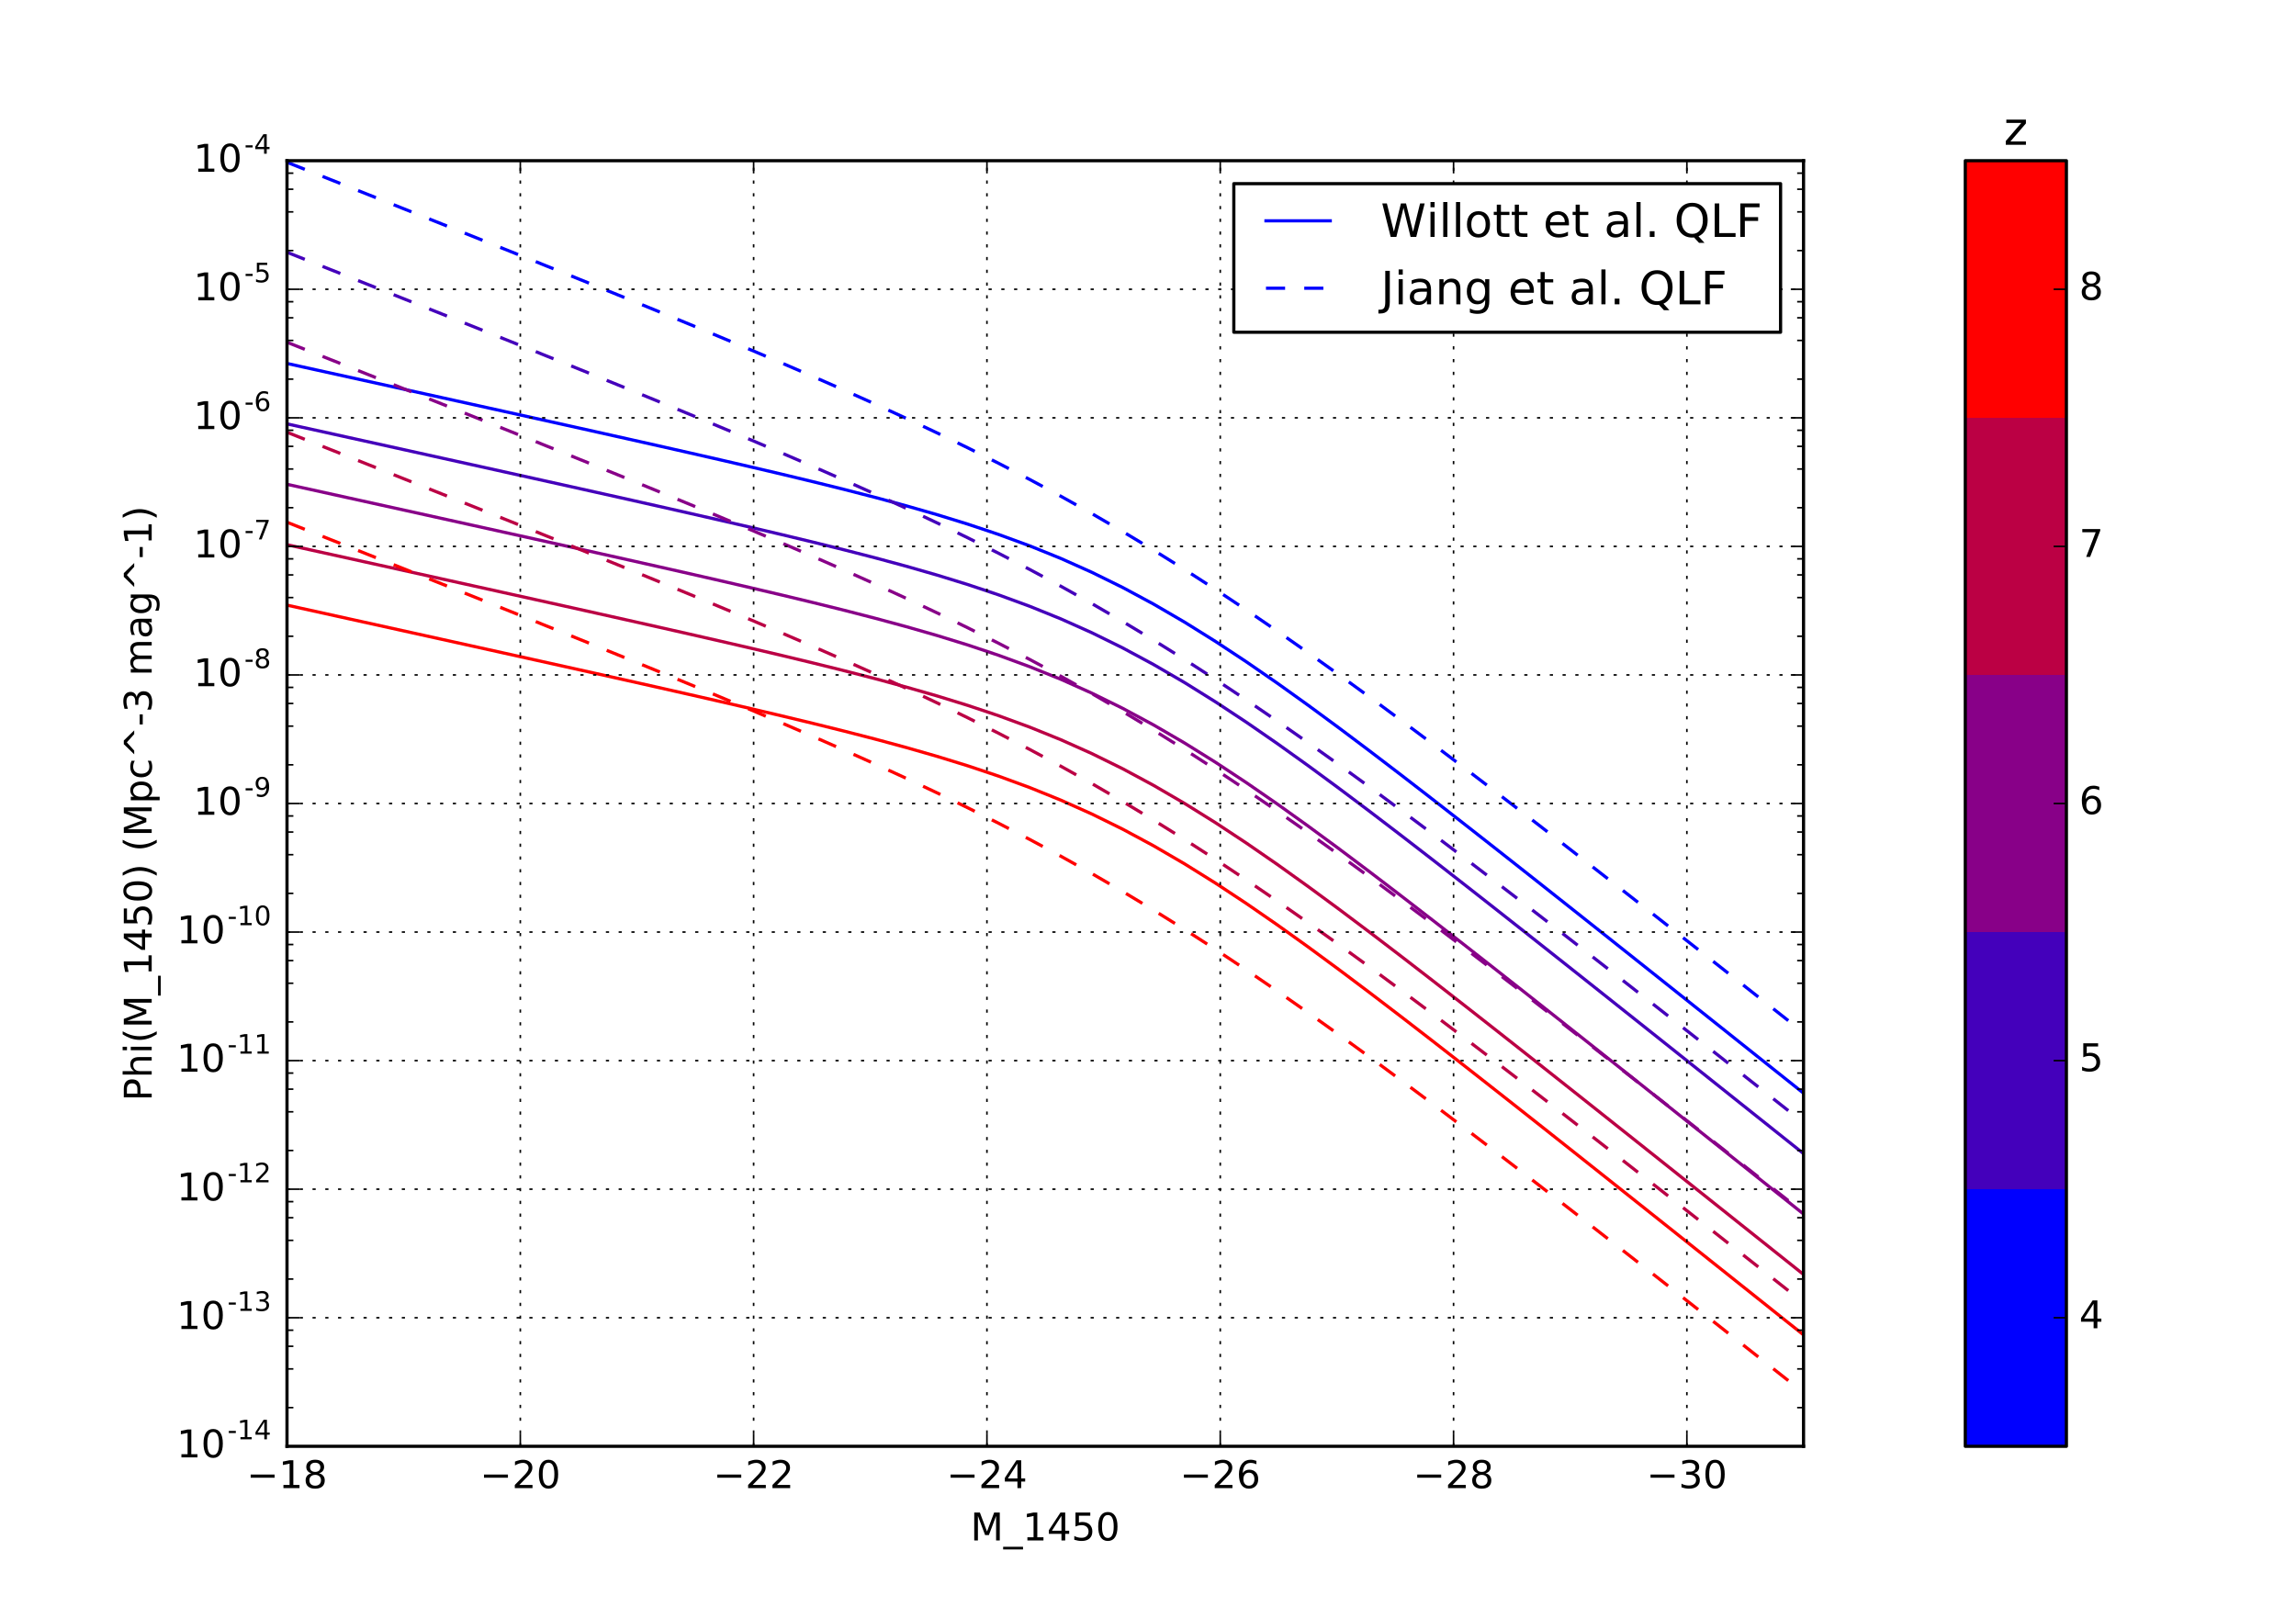 <?xml version="1.0" encoding="utf-8" standalone="no"?>
<!DOCTYPE svg PUBLIC "-//W3C//DTD SVG 1.1//EN"
  "http://www.w3.org/Graphics/SVG/1.1/DTD/svg11.dtd">
<!-- Created with matplotlib (http://matplotlib.org/) -->
<svg height="504pt" version="1.1" viewBox="0 0 720 504" width="720pt" xmlns="http://www.w3.org/2000/svg" xmlns:xlink="http://www.w3.org/1999/xlink">
 <defs>
  <style type="text/css">
*{stroke-linecap:butt;stroke-linejoin:round;stroke-miterlimit:100000;}
  </style>
 </defs>
 <g id="figure_1">
  <g id="patch_1">
   <path d="M 0 504 
L 720 504 
L 720 0 
L 0 0 
z
" style="fill:#ffffff;"/>
  </g>
  <g id="axes_1">
   <g id="patch_2">
    <path d="M 90 453.6 
L 565.568 453.6 
L 565.568 50.4 
L 90 50.4 
z
" style="fill:#ffffff;"/>
   </g>
   <g id="line2d_1">
    <path clip-path="url(#pd1797e2ebf)" d="M 90 113.992 
L 99.705 116.132 
L 109.411 118.273 
L 119.116 120.415 
L 128.822 122.558 
L 138.527 124.702 
L 148.233 126.847 
L 157.938 128.995 
L 167.644 131.145 
L 177.349 133.301 
L 187.055 135.462 
L 196.76 137.631 
L 206.466 139.811 
L 216.171 142.006 
L 225.877 144.222 
L 235.582 146.467 
L 245.288 148.75 
L 254.993 151.086 
L 264.699 153.492 
L 274.404 155.992 
L 284.109 158.616 
L 293.815 161.402 
L 303.52 164.395 
L 313.226 167.645 
L 322.931 171.207 
L 332.637 175.134 
L 342.342 179.471 
L 352.048 184.246 
L 361.753 189.467 
L 371.459 195.12 
L 381.164 201.173 
L 390.87 207.579 
L 400.575 214.282 
L 410.281 221.23 
L 419.986 228.373 
L 429.692 235.667 
L 439.397 243.077 
L 449.103 250.575 
L 458.808 258.138 
L 468.513 265.75 
L 478.219 273.398 
L 487.924 281.071 
L 497.63 288.765 
L 507.335 296.472 
L 517.041 304.189 
L 526.746 311.914 
L 536.452 319.644 
L 546.157 327.378 
L 555.863 335.115 
L 565.568 342.855 
" style="fill:none;stroke:#0000ff;stroke-linecap:square;"/>
   </g>
   <g id="line2d_2">
    <path clip-path="url(#pd1797e2ebf)" d="M 90 50.89 
L 99.705 54.752 
L 109.411 58.617 
L 119.116 62.485 
L 128.822 66.357 
L 138.527 70.234 
L 148.233 74.118 
L 157.938 78.01 
L 167.644 81.912 
L 177.349 85.826 
L 187.055 89.755 
L 196.76 93.703 
L 206.466 97.673 
L 216.171 101.673 
L 225.877 105.707 
L 235.582 109.783 
L 245.288 113.911 
L 254.993 118.101 
L 264.699 122.365 
L 274.404 126.718 
L 284.109 131.175 
L 293.815 135.752 
L 303.52 140.468 
L 313.226 145.341 
L 322.931 150.386 
L 332.637 155.62 
L 342.342 161.053 
L 352.048 166.695 
L 361.753 172.548 
L 371.459 178.61 
L 381.164 184.875 
L 390.87 191.332 
L 400.575 197.966 
L 410.281 204.762 
L 419.986 211.7 
L 429.692 218.765 
L 439.397 225.938 
L 449.103 233.203 
L 458.808 240.547 
L 468.513 247.956 
L 478.219 255.419 
L 487.924 262.927 
L 497.63 270.472 
L 507.335 278.047 
L 517.041 285.646 
L 526.746 293.265 
L 536.452 300.9 
L 546.157 308.548 
L 555.863 316.207 
L 565.568 323.874 
" style="fill:none;stroke:#0000ff;stroke-dasharray:6,6;stroke-dashoffset:0.0;"/>
   </g>
   <g id="line2d_3">
    <path clip-path="url(#pd1797e2ebf)" d="M 90 132.942 
L 99.705 135.083 
L 109.411 137.224 
L 119.116 139.366 
L 128.822 141.508 
L 138.527 143.652 
L 148.233 145.797 
L 157.938 147.945 
L 167.644 150.096 
L 177.349 152.251 
L 187.055 154.412 
L 196.76 156.581 
L 206.466 158.761 
L 216.171 160.957 
L 225.877 163.173 
L 235.582 165.417 
L 245.288 167.701 
L 254.993 170.036 
L 264.699 172.442 
L 274.404 174.942 
L 284.109 177.566 
L 293.815 180.352 
L 303.52 183.345 
L 313.226 186.595 
L 322.931 190.158 
L 332.637 194.085 
L 342.342 198.421 
L 352.048 203.196 
L 361.753 208.417 
L 371.459 214.071 
L 381.164 220.124 
L 390.87 226.529 
L 400.575 233.233 
L 410.281 240.181 
L 419.986 247.323 
L 429.692 254.617 
L 439.397 262.028 
L 449.103 269.525 
L 458.808 277.089 
L 468.513 284.7 
L 478.219 292.348 
L 487.924 300.022 
L 497.63 307.715 
L 507.335 315.422 
L 517.041 323.139 
L 526.746 330.864 
L 536.452 338.595 
L 546.157 346.329 
L 555.863 354.066 
L 565.568 361.805 
" style="fill:none;stroke:#4400bb;stroke-linecap:square;"/>
   </g>
   <g id="line2d_4">
    <path clip-path="url(#pd1797e2ebf)" d="M 90 79.114 
L 99.705 82.976 
L 109.411 86.841 
L 119.116 90.709 
L 128.822 94.581 
L 138.527 98.458 
L 148.233 102.342 
L 157.938 106.234 
L 167.644 110.136 
L 177.349 114.05 
L 187.055 117.979 
L 196.76 121.927 
L 206.466 125.897 
L 216.171 129.897 
L 225.877 133.931 
L 235.582 138.007 
L 245.288 142.135 
L 254.993 146.325 
L 264.699 150.589 
L 274.404 154.942 
L 284.109 159.399 
L 293.815 163.976 
L 303.52 168.692 
L 313.226 173.565 
L 322.931 178.61 
L 332.637 183.844 
L 342.342 189.277 
L 352.048 194.919 
L 361.753 200.772 
L 371.459 206.834 
L 381.164 213.099 
L 390.87 219.556 
L 400.575 226.19 
L 410.281 232.986 
L 419.986 239.924 
L 429.692 246.989 
L 439.397 254.162 
L 449.103 261.427 
L 458.808 268.771 
L 468.513 276.18 
L 478.219 283.643 
L 487.924 291.151 
L 497.63 298.696 
L 507.335 306.271 
L 517.041 313.87 
L 526.746 321.489 
L 536.452 329.124 
L 546.157 336.772 
L 555.863 344.431 
L 565.568 352.098 
" style="fill:none;stroke:#4400bb;stroke-dasharray:6,6;stroke-dashoffset:0.0;"/>
   </g>
   <g id="line2d_5">
    <path clip-path="url(#pd1797e2ebf)" d="M 90 151.892 
L 99.705 154.033 
L 109.411 156.174 
L 119.116 158.316 
L 128.822 160.459 
L 138.527 162.602 
L 148.233 164.748 
L 157.938 166.895 
L 167.644 169.046 
L 177.349 171.201 
L 187.055 173.362 
L 196.76 175.531 
L 206.466 177.712 
L 216.171 179.907 
L 225.877 182.123 
L 235.582 184.368 
L 245.288 186.651 
L 254.993 188.986 
L 264.699 191.393 
L 274.404 193.893 
L 284.109 196.517 
L 293.815 199.303 
L 303.52 202.295 
L 313.226 205.546 
L 322.931 209.108 
L 332.637 213.035 
L 342.342 217.372 
L 352.048 222.146 
L 361.753 227.367 
L 371.459 233.021 
L 381.164 239.074 
L 390.87 245.479 
L 400.575 252.183 
L 410.281 259.131 
L 419.986 266.274 
L 429.692 273.568 
L 439.397 280.978 
L 449.103 288.476 
L 458.808 296.039 
L 468.513 303.651 
L 478.219 311.298 
L 487.924 318.972 
L 497.63 326.665 
L 507.335 334.372 
L 517.041 342.09 
L 526.746 349.815 
L 536.452 357.545 
L 546.157 365.279 
L 555.863 373.016 
L 565.568 380.755 
" style="fill:none;stroke:#880088;stroke-linecap:square;"/>
   </g>
   <g id="line2d_6">
    <path clip-path="url(#pd1797e2ebf)" d="M 90 107.338 
L 99.705 111.2 
L 109.411 115.065 
L 119.116 118.933 
L 128.822 122.805 
L 138.527 126.682 
L 148.233 130.566 
L 157.938 134.458 
L 167.644 138.36 
L 177.349 142.274 
L 187.055 146.203 
L 196.76 150.151 
L 206.466 154.121 
L 216.171 158.121 
L 225.877 162.155 
L 235.582 166.231 
L 245.288 170.359 
L 254.993 174.549 
L 264.699 178.813 
L 274.404 183.166 
L 284.109 187.623 
L 293.815 192.2 
L 303.52 196.916 
L 313.226 201.789 
L 322.931 206.834 
L 332.637 212.068 
L 342.342 217.501 
L 352.048 223.143 
L 361.753 228.996 
L 371.459 235.058 
L 381.164 241.323 
L 390.87 247.78 
L 400.575 254.414 
L 410.281 261.21 
L 419.986 268.148 
L 429.692 275.213 
L 439.397 282.386 
L 449.103 289.651 
L 458.808 296.995 
L 468.513 304.404 
L 478.219 311.867 
L 487.924 319.375 
L 497.63 326.92 
L 507.335 334.495 
L 517.041 342.094 
L 526.746 349.713 
L 536.452 357.348 
L 546.157 364.996 
L 555.863 372.655 
L 565.568 380.322 
" style="fill:none;stroke:#880088;stroke-dasharray:6,6;stroke-dashoffset:0.0;"/>
   </g>
   <g id="line2d_7">
    <path clip-path="url(#pd1797e2ebf)" d="M 90 170.843 
L 99.705 172.984 
L 109.411 175.125 
L 119.116 177.266 
L 128.822 179.409 
L 138.527 181.553 
L 148.233 183.698 
L 157.938 185.846 
L 167.644 187.997 
L 177.349 190.152 
L 187.055 192.313 
L 196.76 194.482 
L 206.466 196.662 
L 216.171 198.857 
L 225.877 201.073 
L 235.582 203.318 
L 245.288 205.601 
L 254.993 207.937 
L 264.699 210.343 
L 274.404 212.843 
L 284.109 215.467 
L 293.815 218.253 
L 303.52 221.246 
L 313.226 224.496 
L 322.931 228.058 
L 332.637 231.986 
L 342.342 236.322 
L 352.048 241.097 
L 361.753 246.318 
L 371.459 251.972 
L 381.164 258.025 
L 390.87 264.43 
L 400.575 271.133 
L 410.281 278.081 
L 419.986 285.224 
L 429.692 292.518 
L 439.397 299.929 
L 449.103 307.426 
L 458.808 314.99 
L 468.513 322.601 
L 478.219 330.249 
L 487.924 337.923 
L 497.63 345.616 
L 507.335 353.323 
L 517.041 361.04 
L 526.746 368.765 
L 536.452 376.495 
L 546.157 384.23 
L 555.863 391.967 
L 565.568 399.706 
" style="fill:none;stroke:#bb0044;stroke-linecap:square;"/>
   </g>
   <g id="line2d_8">
    <path clip-path="url(#pd1797e2ebf)" d="M 90 135.562 
L 99.705 139.424 
L 109.411 143.289 
L 119.116 147.157 
L 128.822 151.029 
L 138.527 154.906 
L 148.233 158.79 
L 157.938 162.682 
L 167.644 166.584 
L 177.349 170.498 
L 187.055 174.427 
L 196.76 178.375 
L 206.466 182.345 
L 216.171 186.345 
L 225.877 190.379 
L 235.582 194.455 
L 245.288 198.583 
L 254.993 202.773 
L 264.699 207.037 
L 274.404 211.39 
L 284.109 215.847 
L 293.815 220.424 
L 303.52 225.14 
L 313.226 230.013 
L 322.931 235.058 
L 332.637 240.292 
L 342.342 245.725 
L 352.048 251.367 
L 361.753 257.22 
L 371.459 263.282 
L 381.164 269.547 
L 390.87 276.004 
L 400.575 282.638 
L 410.281 289.434 
L 419.986 296.372 
L 429.692 303.437 
L 439.397 310.61 
L 449.103 317.875 
L 458.808 325.219 
L 468.513 332.628 
L 478.219 340.091 
L 487.924 347.599 
L 497.63 355.144 
L 507.335 362.719 
L 517.041 370.318 
L 526.746 377.937 
L 536.452 385.572 
L 546.157 393.22 
L 555.863 400.879 
L 565.568 408.546 
" style="fill:none;stroke:#bb0044;stroke-dasharray:6,6;stroke-dashoffset:0.0;"/>
   </g>
   <g id="line2d_9">
    <path clip-path="url(#pd1797e2ebf)" d="M 90 189.793 
L 99.705 191.934 
L 109.411 194.075 
L 119.116 196.217 
L 128.822 198.359 
L 138.527 200.503 
L 148.233 202.649 
L 157.938 204.796 
L 167.644 206.947 
L 177.349 209.102 
L 187.055 211.263 
L 196.76 213.432 
L 206.466 215.612 
L 216.171 217.808 
L 225.877 220.024 
L 235.582 222.268 
L 245.288 224.552 
L 254.993 226.887 
L 264.699 229.293 
L 274.404 231.793 
L 284.109 234.418 
L 293.815 237.204 
L 303.52 240.196 
L 313.226 243.446 
L 322.931 247.009 
L 332.637 250.936 
L 342.342 255.273 
L 352.048 260.047 
L 361.753 265.268 
L 371.459 270.922 
L 381.164 276.975 
L 390.87 283.38 
L 400.575 290.084 
L 410.281 297.032 
L 419.986 304.174 
L 429.692 311.469 
L 439.397 318.879 
L 449.103 326.377 
L 458.808 333.94 
L 468.513 341.552 
L 478.219 349.199 
L 487.924 356.873 
L 497.63 364.566 
L 507.335 372.273 
L 517.041 379.991 
L 526.746 387.715 
L 536.452 395.446 
L 546.157 403.18 
L 555.863 410.917 
L 565.568 418.656 
" style="fill:none;stroke:#ff0000;stroke-linecap:square;"/>
   </g>
   <g id="line2d_10">
    <path clip-path="url(#pd1797e2ebf)" d="M 90 163.786 
L 99.705 167.648 
L 109.411 171.513 
L 119.116 175.381 
L 128.822 179.253 
L 138.527 183.13 
L 148.233 187.014 
L 157.938 190.906 
L 167.644 194.808 
L 177.349 198.722 
L 187.055 202.651 
L 196.76 206.599 
L 206.466 210.569 
L 216.171 214.569 
L 225.877 218.603 
L 235.582 222.679 
L 245.288 226.807 
L 254.993 230.997 
L 264.699 235.261 
L 274.404 239.614 
L 284.109 244.071 
L 293.815 248.648 
L 303.52 253.364 
L 313.226 258.237 
L 322.931 263.282 
L 332.637 268.516 
L 342.342 273.949 
L 352.048 279.591 
L 361.753 285.444 
L 371.459 291.506 
L 381.164 297.771 
L 390.87 304.228 
L 400.575 310.862 
L 410.281 317.658 
L 419.986 324.596 
L 429.692 331.661 
L 439.397 338.834 
L 449.103 346.099 
L 458.808 353.443 
L 468.513 360.852 
L 478.219 368.315 
L 487.924 375.823 
L 497.63 383.368 
L 507.335 390.943 
L 517.041 398.542 
L 526.746 406.161 
L 536.452 413.796 
L 546.157 421.444 
L 555.863 429.103 
L 565.568 436.77 
" style="fill:none;stroke:#ff0000;stroke-dasharray:6,6;stroke-dashoffset:0.0;"/>
   </g>
   <g id="patch_3">
    <path d="M 90 453.6 
L 565.568 453.6 
" style="fill:none;stroke:#000000;stroke-linecap:square;stroke-linejoin:miter;"/>
   </g>
   <g id="patch_4">
    <path d="M 565.568 453.6 
L 565.568 50.4 
" style="fill:none;stroke:#000000;stroke-linecap:square;stroke-linejoin:miter;"/>
   </g>
   <g id="patch_5">
    <path d="M 90 50.4 
L 565.568 50.4 
" style="fill:none;stroke:#000000;stroke-linecap:square;stroke-linejoin:miter;"/>
   </g>
   <g id="patch_6">
    <path d="M 90 453.6 
L 90 50.4 
" style="fill:none;stroke:#000000;stroke-linecap:square;stroke-linejoin:miter;"/>
   </g>
   <g id="matplotlib.axis_1">
    <g id="xtick_1">
     <g id="line2d_11">
      <path clip-path="url(#pd1797e2ebf)" d="M 528.986 453.6 
L 528.986 50.4 
" style="fill:none;stroke:#000000;stroke-dasharray:1,3;stroke-dashoffset:0.0;stroke-width:0.5;"/>
     </g>
     <g id="line2d_12">
      <defs>
       <path d="M 0 0 
L 0 -4 
" id="mae163d7d6a" style="stroke:#000000;stroke-width:0.5;"/>
      </defs>
      <g>
       <use style="stroke:#000000;stroke-width:0.5;" x="528.986" xlink:href="#mae163d7d6a" y="453.6"/>
      </g>
     </g>
     <g id="line2d_13">
      <defs>
       <path d="M 0 0 
L 0 4 
" id="mff7343a531" style="stroke:#000000;stroke-width:0.5;"/>
      </defs>
      <g>
       <use style="stroke:#000000;stroke-width:0.5;" x="528.986" xlink:href="#mff7343a531" y="50.4"/>
      </g>
     </g>
     <g id="text_1">
      <!-- −30 -->
      <defs>
       <path d="M 40.578 39.312 
Q 47.656 37.797 51.625 33 
Q 55.609 28.219 55.609 21.188 
Q 55.609 10.406 48.188 4.484 
Q 40.766 -1.422 27.094 -1.422 
Q 22.516 -1.422 17.656 -0.516 
Q 12.797 0.391 7.625 2.203 
L 7.625 11.719 
Q 11.719 9.328 16.594 8.109 
Q 21.484 6.891 26.812 6.891 
Q 36.078 6.891 40.938 10.547 
Q 45.797 14.203 45.797 21.188 
Q 45.797 27.641 41.281 31.266 
Q 36.766 34.906 28.719 34.906 
L 20.219 34.906 
L 20.219 43.016 
L 29.109 43.016 
Q 36.375 43.016 40.234 45.922 
Q 44.094 48.828 44.094 54.297 
Q 44.094 59.906 40.109 62.906 
Q 36.141 65.922 28.719 65.922 
Q 24.656 65.922 20.016 65.031 
Q 15.375 64.156 9.812 62.312 
L 9.812 71.094 
Q 15.438 72.656 20.344 73.438 
Q 25.25 74.219 29.594 74.219 
Q 40.828 74.219 47.359 69.109 
Q 53.906 64.016 53.906 55.328 
Q 53.906 49.266 50.438 45.094 
Q 46.969 40.922 40.578 39.312 
" id="BitstreamVeraSans-Roman-33"/>
       <path d="M 10.594 35.5 
L 73.188 35.5 
L 73.188 27.203 
L 10.594 27.203 
z
" id="BitstreamVeraSans-Roman-2212"/>
       <path d="M 31.781 66.406 
Q 24.172 66.406 20.328 58.906 
Q 16.5 51.422 16.5 36.375 
Q 16.5 21.391 20.328 13.891 
Q 24.172 6.391 31.781 6.391 
Q 39.453 6.391 43.281 13.891 
Q 47.125 21.391 47.125 36.375 
Q 47.125 51.422 43.281 58.906 
Q 39.453 66.406 31.781 66.406 
M 31.781 74.219 
Q 44.047 74.219 50.516 64.516 
Q 56.984 54.828 56.984 36.375 
Q 56.984 17.969 50.516 8.266 
Q 44.047 -1.422 31.781 -1.422 
Q 19.531 -1.422 13.062 8.266 
Q 6.594 17.969 6.594 36.375 
Q 6.594 54.828 13.062 64.516 
Q 19.531 74.219 31.781 74.219 
" id="BitstreamVeraSans-Roman-30"/>
      </defs>
      <g transform="translate(516.323 466.718)scale(0.12 -0.12)">
       <use xlink:href="#BitstreamVeraSans-Roman-2212"/>
       <use x="83.789" xlink:href="#BitstreamVeraSans-Roman-33"/>
       <use x="147.412" xlink:href="#BitstreamVeraSans-Roman-30"/>
      </g>
     </g>
    </g>
    <g id="xtick_2">
     <g id="line2d_14">
      <path clip-path="url(#pd1797e2ebf)" d="M 455.822 453.6 
L 455.822 50.4 
" style="fill:none;stroke:#000000;stroke-dasharray:1,3;stroke-dashoffset:0.0;stroke-width:0.5;"/>
     </g>
     <g id="line2d_15">
      <g>
       <use style="stroke:#000000;stroke-width:0.5;" x="455.822" xlink:href="#mae163d7d6a" y="453.6"/>
      </g>
     </g>
     <g id="line2d_16">
      <g>
       <use style="stroke:#000000;stroke-width:0.5;" x="455.822" xlink:href="#mff7343a531" y="50.4"/>
      </g>
     </g>
     <g id="text_2">
      <!-- −28 -->
      <defs>
       <path d="M 19.188 8.297 
L 53.609 8.297 
L 53.609 0 
L 7.328 0 
L 7.328 8.297 
Q 12.938 14.109 22.625 23.891 
Q 32.328 33.688 34.812 36.531 
Q 39.547 41.844 41.422 45.531 
Q 43.312 49.219 43.312 52.781 
Q 43.312 58.594 39.234 62.25 
Q 35.156 65.922 28.609 65.922 
Q 23.969 65.922 18.812 64.312 
Q 13.672 62.703 7.812 59.422 
L 7.812 69.391 
Q 13.766 71.781 18.938 73 
Q 24.125 74.219 28.422 74.219 
Q 39.75 74.219 46.484 68.547 
Q 53.219 62.891 53.219 53.422 
Q 53.219 48.922 51.531 44.891 
Q 49.859 40.875 45.406 35.406 
Q 44.188 33.984 37.641 27.219 
Q 31.109 20.453 19.188 8.297 
" id="BitstreamVeraSans-Roman-32"/>
       <path d="M 31.781 34.625 
Q 24.75 34.625 20.719 30.859 
Q 16.703 27.094 16.703 20.516 
Q 16.703 13.922 20.719 10.156 
Q 24.75 6.391 31.781 6.391 
Q 38.812 6.391 42.859 10.172 
Q 46.922 13.969 46.922 20.516 
Q 46.922 27.094 42.891 30.859 
Q 38.875 34.625 31.781 34.625 
M 21.922 38.812 
Q 15.578 40.375 12.031 44.719 
Q 8.5 49.078 8.5 55.328 
Q 8.5 64.062 14.719 69.141 
Q 20.953 74.219 31.781 74.219 
Q 42.672 74.219 48.875 69.141 
Q 55.078 64.062 55.078 55.328 
Q 55.078 49.078 51.531 44.719 
Q 48 40.375 41.703 38.812 
Q 48.828 37.156 52.797 32.312 
Q 56.781 27.484 56.781 20.516 
Q 56.781 9.906 50.312 4.234 
Q 43.844 -1.422 31.781 -1.422 
Q 19.734 -1.422 13.25 4.234 
Q 6.781 9.906 6.781 20.516 
Q 6.781 27.484 10.781 32.312 
Q 14.797 37.156 21.922 38.812 
M 18.312 54.391 
Q 18.312 48.734 21.844 45.562 
Q 25.391 42.391 31.781 42.391 
Q 38.141 42.391 41.719 45.562 
Q 45.312 48.734 45.312 54.391 
Q 45.312 60.062 41.719 63.234 
Q 38.141 66.406 31.781 66.406 
Q 25.391 66.406 21.844 63.234 
Q 18.312 60.062 18.312 54.391 
" id="BitstreamVeraSans-Roman-38"/>
      </defs>
      <g transform="translate(443.159 466.718)scale(0.12 -0.12)">
       <use xlink:href="#BitstreamVeraSans-Roman-2212"/>
       <use x="83.789" xlink:href="#BitstreamVeraSans-Roman-32"/>
       <use x="147.412" xlink:href="#BitstreamVeraSans-Roman-38"/>
      </g>
     </g>
    </g>
    <g id="xtick_3">
     <g id="line2d_17">
      <path clip-path="url(#pd1797e2ebf)" d="M 382.657 453.6 
L 382.657 50.4 
" style="fill:none;stroke:#000000;stroke-dasharray:1,3;stroke-dashoffset:0.0;stroke-width:0.5;"/>
     </g>
     <g id="line2d_18">
      <g>
       <use style="stroke:#000000;stroke-width:0.5;" x="382.657" xlink:href="#mae163d7d6a" y="453.6"/>
      </g>
     </g>
     <g id="line2d_19">
      <g>
       <use style="stroke:#000000;stroke-width:0.5;" x="382.657" xlink:href="#mff7343a531" y="50.4"/>
      </g>
     </g>
     <g id="text_3">
      <!-- −26 -->
      <defs>
       <path d="M 33.016 40.375 
Q 26.375 40.375 22.484 35.828 
Q 18.609 31.297 18.609 23.391 
Q 18.609 15.531 22.484 10.953 
Q 26.375 6.391 33.016 6.391 
Q 39.656 6.391 43.531 10.953 
Q 47.406 15.531 47.406 23.391 
Q 47.406 31.297 43.531 35.828 
Q 39.656 40.375 33.016 40.375 
M 52.594 71.297 
L 52.594 62.312 
Q 48.875 64.062 45.094 64.984 
Q 41.312 65.922 37.594 65.922 
Q 27.828 65.922 22.672 59.328 
Q 17.531 52.734 16.797 39.406 
Q 19.672 43.656 24.016 45.922 
Q 28.375 48.188 33.594 48.188 
Q 44.578 48.188 50.953 41.516 
Q 57.328 34.859 57.328 23.391 
Q 57.328 12.156 50.688 5.359 
Q 44.047 -1.422 33.016 -1.422 
Q 20.359 -1.422 13.672 8.266 
Q 6.984 17.969 6.984 36.375 
Q 6.984 53.656 15.188 63.938 
Q 23.391 74.219 37.203 74.219 
Q 40.922 74.219 44.703 73.484 
Q 48.484 72.75 52.594 71.297 
" id="BitstreamVeraSans-Roman-36"/>
      </defs>
      <g transform="translate(369.995 466.718)scale(0.12 -0.12)">
       <use xlink:href="#BitstreamVeraSans-Roman-2212"/>
       <use x="83.789" xlink:href="#BitstreamVeraSans-Roman-32"/>
       <use x="147.412" xlink:href="#BitstreamVeraSans-Roman-36"/>
      </g>
     </g>
    </g>
    <g id="xtick_4">
     <g id="line2d_20">
      <path clip-path="url(#pd1797e2ebf)" d="M 309.493 453.6 
L 309.493 50.4 
" style="fill:none;stroke:#000000;stroke-dasharray:1,3;stroke-dashoffset:0.0;stroke-width:0.5;"/>
     </g>
     <g id="line2d_21">
      <g>
       <use style="stroke:#000000;stroke-width:0.5;" x="309.493" xlink:href="#mae163d7d6a" y="453.6"/>
      </g>
     </g>
     <g id="line2d_22">
      <g>
       <use style="stroke:#000000;stroke-width:0.5;" x="309.493" xlink:href="#mff7343a531" y="50.4"/>
      </g>
     </g>
     <g id="text_4">
      <!-- −24 -->
      <defs>
       <path d="M 37.797 64.312 
L 12.891 25.391 
L 37.797 25.391 
z
M 35.203 72.906 
L 47.609 72.906 
L 47.609 25.391 
L 58.016 25.391 
L 58.016 17.188 
L 47.609 17.188 
L 47.609 0 
L 37.797 0 
L 37.797 17.188 
L 4.891 17.188 
L 4.891 26.703 
z
" id="BitstreamVeraSans-Roman-34"/>
      </defs>
      <g transform="translate(296.83 466.718)scale(0.12 -0.12)">
       <use xlink:href="#BitstreamVeraSans-Roman-2212"/>
       <use x="83.789" xlink:href="#BitstreamVeraSans-Roman-32"/>
       <use x="147.412" xlink:href="#BitstreamVeraSans-Roman-34"/>
      </g>
     </g>
    </g>
    <g id="xtick_5">
     <g id="line2d_23">
      <path clip-path="url(#pd1797e2ebf)" d="M 236.329 453.6 
L 236.329 50.4 
" style="fill:none;stroke:#000000;stroke-dasharray:1,3;stroke-dashoffset:0.0;stroke-width:0.5;"/>
     </g>
     <g id="line2d_24">
      <g>
       <use style="stroke:#000000;stroke-width:0.5;" x="236.329" xlink:href="#mae163d7d6a" y="453.6"/>
      </g>
     </g>
     <g id="line2d_25">
      <g>
       <use style="stroke:#000000;stroke-width:0.5;" x="236.329" xlink:href="#mff7343a531" y="50.4"/>
      </g>
     </g>
     <g id="text_5">
      <!-- −22 -->
      <g transform="translate(223.666 466.718)scale(0.12 -0.12)">
       <use xlink:href="#BitstreamVeraSans-Roman-2212"/>
       <use x="83.789" xlink:href="#BitstreamVeraSans-Roman-32"/>
       <use x="147.412" xlink:href="#BitstreamVeraSans-Roman-32"/>
      </g>
     </g>
    </g>
    <g id="xtick_6">
     <g id="line2d_26">
      <path clip-path="url(#pd1797e2ebf)" d="M 163.164 453.6 
L 163.164 50.4 
" style="fill:none;stroke:#000000;stroke-dasharray:1,3;stroke-dashoffset:0.0;stroke-width:0.5;"/>
     </g>
     <g id="line2d_27">
      <g>
       <use style="stroke:#000000;stroke-width:0.5;" x="163.164" xlink:href="#mae163d7d6a" y="453.6"/>
      </g>
     </g>
     <g id="line2d_28">
      <g>
       <use style="stroke:#000000;stroke-width:0.5;" x="163.164" xlink:href="#mff7343a531" y="50.4"/>
      </g>
     </g>
     <g id="text_6">
      <!-- −20 -->
      <g transform="translate(150.502 466.718)scale(0.12 -0.12)">
       <use xlink:href="#BitstreamVeraSans-Roman-2212"/>
       <use x="83.789" xlink:href="#BitstreamVeraSans-Roman-32"/>
       <use x="147.412" xlink:href="#BitstreamVeraSans-Roman-30"/>
      </g>
     </g>
    </g>
    <g id="xtick_7">
     <g id="line2d_29">
      <path clip-path="url(#pd1797e2ebf)" d="M 90 453.6 
L 90 50.4 
" style="fill:none;stroke:#000000;stroke-dasharray:1,3;stroke-dashoffset:0.0;stroke-width:0.5;"/>
     </g>
     <g id="line2d_30">
      <g>
       <use style="stroke:#000000;stroke-width:0.5;" x="90.0" xlink:href="#mae163d7d6a" y="453.6"/>
      </g>
     </g>
     <g id="line2d_31">
      <g>
       <use style="stroke:#000000;stroke-width:0.5;" x="90.0" xlink:href="#mff7343a531" y="50.4"/>
      </g>
     </g>
     <g id="text_7">
      <!-- −18 -->
      <defs>
       <path d="M 12.406 8.297 
L 28.516 8.297 
L 28.516 63.922 
L 10.984 60.406 
L 10.984 69.391 
L 28.422 72.906 
L 38.281 72.906 
L 38.281 8.297 
L 54.391 8.297 
L 54.391 0 
L 12.406 0 
z
" id="BitstreamVeraSans-Roman-31"/>
      </defs>
      <g transform="translate(77.337 466.718)scale(0.12 -0.12)">
       <use xlink:href="#BitstreamVeraSans-Roman-2212"/>
       <use x="83.789" xlink:href="#BitstreamVeraSans-Roman-31"/>
       <use x="147.412" xlink:href="#BitstreamVeraSans-Roman-38"/>
      </g>
     </g>
    </g>
    <g id="text_8">
     <!-- M_1450 -->
     <defs>
      <path d="M 10.797 72.906 
L 49.516 72.906 
L 49.516 64.594 
L 19.828 64.594 
L 19.828 46.734 
Q 21.969 47.469 24.109 47.828 
Q 26.266 48.188 28.422 48.188 
Q 40.625 48.188 47.75 41.5 
Q 54.891 34.812 54.891 23.391 
Q 54.891 11.625 47.562 5.094 
Q 40.234 -1.422 26.906 -1.422 
Q 22.312 -1.422 17.547 -0.641 
Q 12.797 0.141 7.719 1.703 
L 7.719 11.625 
Q 12.109 9.234 16.797 8.062 
Q 21.484 6.891 26.703 6.891 
Q 35.156 6.891 40.078 11.328 
Q 45.016 15.766 45.016 23.391 
Q 45.016 31 40.078 35.438 
Q 35.156 39.891 26.703 39.891 
Q 22.75 39.891 18.812 39.016 
Q 14.891 38.141 10.797 36.281 
z
" id="BitstreamVeraSans-Roman-35"/>
      <path d="M 50.984 -16.609 
L 50.984 -23.578 
L -0.984 -23.578 
L -0.984 -16.609 
z
" id="BitstreamVeraSans-Roman-5f"/>
      <path d="M 9.812 72.906 
L 24.516 72.906 
L 43.109 23.297 
L 61.812 72.906 
L 76.516 72.906 
L 76.516 0 
L 66.891 0 
L 66.891 64.016 
L 48.094 14.016 
L 38.188 14.016 
L 19.391 64.016 
L 19.391 0 
L 9.812 0 
z
" id="BitstreamVeraSans-Roman-4d"/>
     </defs>
     <g transform="translate(304.337 483.12)scale(0.12 -0.12)">
      <use xlink:href="#BitstreamVeraSans-Roman-4d"/>
      <use x="86.279" xlink:href="#BitstreamVeraSans-Roman-5f"/>
      <use x="136.279" xlink:href="#BitstreamVeraSans-Roman-31"/>
      <use x="199.902" xlink:href="#BitstreamVeraSans-Roman-34"/>
      <use x="263.525" xlink:href="#BitstreamVeraSans-Roman-35"/>
      <use x="327.148" xlink:href="#BitstreamVeraSans-Roman-30"/>
     </g>
    </g>
   </g>
   <g id="matplotlib.axis_2">
    <g id="ytick_1">
     <g id="line2d_32">
      <path clip-path="url(#pd1797e2ebf)" d="M 90 453.6 
L 565.568 453.6 
" style="fill:none;stroke:#000000;stroke-dasharray:1,3;stroke-dashoffset:0.0;stroke-width:0.5;"/>
     </g>
     <g id="line2d_33">
      <defs>
       <path d="M 0 0 
L 4 0 
" id="mca5e01b3b9" style="stroke:#000000;stroke-width:0.5;"/>
      </defs>
      <g>
       <use style="stroke:#000000;stroke-width:0.5;" x="90.0" xlink:href="#mca5e01b3b9" y="453.6"/>
      </g>
     </g>
     <g id="line2d_34">
      <defs>
       <path d="M 0 0 
L -4 0 
" id="m3327b393ab" style="stroke:#000000;stroke-width:0.5;"/>
      </defs>
      <g>
       <use style="stroke:#000000;stroke-width:0.5;" x="565.568" xlink:href="#m3327b393ab" y="453.6"/>
      </g>
     </g>
     <g id="text_9">
      <!-- $\mathdefault{10^{-14}}$ -->
      <defs>
       <path d="M 4.891 31.391 
L 31.203 31.391 
L 31.203 23.391 
L 4.891 23.391 
z
" id="BitstreamVeraSans-Roman-2d"/>
      </defs>
      <g transform="translate(55.4 457.164)scale(0.12 -0.12)">
       <use transform="translate(0.0 0.716)" xlink:href="#BitstreamVeraSans-Roman-31"/>
       <use transform="translate(63.623 0.716)" xlink:href="#BitstreamVeraSans-Roman-30"/>
       <use transform="translate(132.759 47.966)scale(0.7)" xlink:href="#BitstreamVeraSans-Roman-2d"/>
       <use transform="translate(158.017 47.966)scale(0.7)" xlink:href="#BitstreamVeraSans-Roman-31"/>
       <use transform="translate(202.554 47.966)scale(0.7)" xlink:href="#BitstreamVeraSans-Roman-34"/>
      </g>
     </g>
    </g>
    <g id="ytick_2">
     <g id="line2d_35">
      <path clip-path="url(#pd1797e2ebf)" d="M 90 413.28 
L 565.568 413.28 
" style="fill:none;stroke:#000000;stroke-dasharray:1,3;stroke-dashoffset:0.0;stroke-width:0.5;"/>
     </g>
     <g id="line2d_36">
      <g>
       <use style="stroke:#000000;stroke-width:0.5;" x="90.0" xlink:href="#mca5e01b3b9" y="413.28"/>
      </g>
     </g>
     <g id="line2d_37">
      <g>
       <use style="stroke:#000000;stroke-width:0.5;" x="565.568" xlink:href="#m3327b393ab" y="413.28"/>
      </g>
     </g>
     <g id="text_10">
      <!-- $\mathdefault{10^{-13}}$ -->
      <g transform="translate(55.4 416.904)scale(0.12 -0.12)">
       <use transform="translate(0.0 0.797)" xlink:href="#BitstreamVeraSans-Roman-31"/>
       <use transform="translate(63.623 0.797)" xlink:href="#BitstreamVeraSans-Roman-30"/>
       <use transform="translate(132.759 48.047)scale(0.7)" xlink:href="#BitstreamVeraSans-Roman-2d"/>
       <use transform="translate(158.017 48.047)scale(0.7)" xlink:href="#BitstreamVeraSans-Roman-31"/>
       <use transform="translate(202.554 48.047)scale(0.7)" xlink:href="#BitstreamVeraSans-Roman-33"/>
      </g>
     </g>
    </g>
    <g id="ytick_3">
     <g id="line2d_38">
      <path clip-path="url(#pd1797e2ebf)" d="M 90 372.96 
L 565.568 372.96 
" style="fill:none;stroke:#000000;stroke-dasharray:1,3;stroke-dashoffset:0.0;stroke-width:0.5;"/>
     </g>
     <g id="line2d_39">
      <g>
       <use style="stroke:#000000;stroke-width:0.5;" x="90.0" xlink:href="#mca5e01b3b9" y="372.96"/>
      </g>
     </g>
     <g id="line2d_40">
      <g>
       <use style="stroke:#000000;stroke-width:0.5;" x="565.568" xlink:href="#m3327b393ab" y="372.96"/>
      </g>
     </g>
     <g id="text_11">
      <!-- $\mathdefault{10^{-12}}$ -->
      <g transform="translate(55.4 376.584)scale(0.12 -0.12)">
       <use transform="translate(0.0 0.797)" xlink:href="#BitstreamVeraSans-Roman-31"/>
       <use transform="translate(63.623 0.797)" xlink:href="#BitstreamVeraSans-Roman-30"/>
       <use transform="translate(132.759 48.047)scale(0.7)" xlink:href="#BitstreamVeraSans-Roman-2d"/>
       <use transform="translate(158.017 48.047)scale(0.7)" xlink:href="#BitstreamVeraSans-Roman-31"/>
       <use transform="translate(202.554 48.047)scale(0.7)" xlink:href="#BitstreamVeraSans-Roman-32"/>
      </g>
     </g>
    </g>
    <g id="ytick_4">
     <g id="line2d_41">
      <path clip-path="url(#pd1797e2ebf)" d="M 90 332.64 
L 565.568 332.64 
" style="fill:none;stroke:#000000;stroke-dasharray:1,3;stroke-dashoffset:0.0;stroke-width:0.5;"/>
     </g>
     <g id="line2d_42">
      <g>
       <use style="stroke:#000000;stroke-width:0.5;" x="90.0" xlink:href="#mca5e01b3b9" y="332.64"/>
      </g>
     </g>
     <g id="line2d_43">
      <g>
       <use style="stroke:#000000;stroke-width:0.5;" x="565.568" xlink:href="#m3327b393ab" y="332.64"/>
      </g>
     </g>
     <g id="text_12">
      <!-- $\mathdefault{10^{-11}}$ -->
      <g transform="translate(55.4 336.204)scale(0.12 -0.12)">
       <use transform="translate(0.0 0.716)" xlink:href="#BitstreamVeraSans-Roman-31"/>
       <use transform="translate(63.623 0.716)" xlink:href="#BitstreamVeraSans-Roman-30"/>
       <use transform="translate(132.759 47.966)scale(0.7)" xlink:href="#BitstreamVeraSans-Roman-2d"/>
       <use transform="translate(158.017 47.966)scale(0.7)" xlink:href="#BitstreamVeraSans-Roman-31"/>
       <use transform="translate(202.554 47.966)scale(0.7)" xlink:href="#BitstreamVeraSans-Roman-31"/>
      </g>
     </g>
    </g>
    <g id="ytick_5">
     <g id="line2d_44">
      <path clip-path="url(#pd1797e2ebf)" d="M 90 292.32 
L 565.568 292.32 
" style="fill:none;stroke:#000000;stroke-dasharray:1,3;stroke-dashoffset:0.0;stroke-width:0.5;"/>
     </g>
     <g id="line2d_45">
      <g>
       <use style="stroke:#000000;stroke-width:0.5;" x="90.0" xlink:href="#mca5e01b3b9" y="292.32"/>
      </g>
     </g>
     <g id="line2d_46">
      <g>
       <use style="stroke:#000000;stroke-width:0.5;" x="565.568" xlink:href="#m3327b393ab" y="292.32"/>
      </g>
     </g>
     <g id="text_13">
      <!-- $\mathdefault{10^{-10}}$ -->
      <g transform="translate(55.4 295.944)scale(0.12 -0.12)">
       <use transform="translate(0.0 0.797)" xlink:href="#BitstreamVeraSans-Roman-31"/>
       <use transform="translate(63.623 0.797)" xlink:href="#BitstreamVeraSans-Roman-30"/>
       <use transform="translate(132.759 48.047)scale(0.7)" xlink:href="#BitstreamVeraSans-Roman-2d"/>
       <use transform="translate(158.017 48.047)scale(0.7)" xlink:href="#BitstreamVeraSans-Roman-31"/>
       <use transform="translate(202.554 48.047)scale(0.7)" xlink:href="#BitstreamVeraSans-Roman-30"/>
      </g>
     </g>
    </g>
    <g id="ytick_6">
     <g id="line2d_47">
      <path clip-path="url(#pd1797e2ebf)" d="M 90 252 
L 565.568 252 
" style="fill:none;stroke:#000000;stroke-dasharray:1,3;stroke-dashoffset:0.0;stroke-width:0.5;"/>
     </g>
     <g id="line2d_48">
      <g>
       <use style="stroke:#000000;stroke-width:0.5;" x="90.0" xlink:href="#mca5e01b3b9" y="252.0"/>
      </g>
     </g>
     <g id="line2d_49">
      <g>
       <use style="stroke:#000000;stroke-width:0.5;" x="565.568" xlink:href="#m3327b393ab" y="252.0"/>
      </g>
     </g>
     <g id="text_14">
      <!-- $\mathdefault{10^{-9}}$ -->
      <defs>
       <path d="M 10.984 1.516 
L 10.984 10.5 
Q 14.703 8.734 18.5 7.812 
Q 22.312 6.891 25.984 6.891 
Q 35.75 6.891 40.891 13.453 
Q 46.047 20.016 46.781 33.406 
Q 43.953 29.203 39.594 26.953 
Q 35.25 24.703 29.984 24.703 
Q 19.047 24.703 12.672 31.312 
Q 6.297 37.938 6.297 49.422 
Q 6.297 60.641 12.938 67.422 
Q 19.578 74.219 30.609 74.219 
Q 43.266 74.219 49.922 64.516 
Q 56.594 54.828 56.594 36.375 
Q 56.594 19.141 48.406 8.859 
Q 40.234 -1.422 26.422 -1.422 
Q 22.703 -1.422 18.891 -0.688 
Q 15.094 0.047 10.984 1.516 
M 30.609 32.422 
Q 37.25 32.422 41.125 36.953 
Q 45.016 41.5 45.016 49.422 
Q 45.016 57.281 41.125 61.844 
Q 37.25 66.406 30.609 66.406 
Q 23.969 66.406 20.094 61.844 
Q 16.219 57.281 16.219 49.422 
Q 16.219 41.5 20.094 36.953 
Q 23.969 32.422 30.609 32.422 
" id="BitstreamVeraSans-Roman-39"/>
      </defs>
      <g transform="translate(60.68 255.624)scale(0.12 -0.12)">
       <use transform="translate(0.0 0.797)" xlink:href="#BitstreamVeraSans-Roman-31"/>
       <use transform="translate(63.623 0.797)" xlink:href="#BitstreamVeraSans-Roman-30"/>
       <use transform="translate(132.759 48.047)scale(0.7)" xlink:href="#BitstreamVeraSans-Roman-2d"/>
       <use transform="translate(158.017 48.047)scale(0.7)" xlink:href="#BitstreamVeraSans-Roman-39"/>
      </g>
     </g>
    </g>
    <g id="ytick_7">
     <g id="line2d_50">
      <path clip-path="url(#pd1797e2ebf)" d="M 90 211.68 
L 565.568 211.68 
" style="fill:none;stroke:#000000;stroke-dasharray:1,3;stroke-dashoffset:0.0;stroke-width:0.5;"/>
     </g>
     <g id="line2d_51">
      <g>
       <use style="stroke:#000000;stroke-width:0.5;" x="90.0" xlink:href="#mca5e01b3b9" y="211.68"/>
      </g>
     </g>
     <g id="line2d_52">
      <g>
       <use style="stroke:#000000;stroke-width:0.5;" x="565.568" xlink:href="#m3327b393ab" y="211.68"/>
      </g>
     </g>
     <g id="text_15">
      <!-- $\mathdefault{10^{-8}}$ -->
      <g transform="translate(60.68 215.304)scale(0.12 -0.12)">
       <use transform="translate(0.0 0.797)" xlink:href="#BitstreamVeraSans-Roman-31"/>
       <use transform="translate(63.623 0.797)" xlink:href="#BitstreamVeraSans-Roman-30"/>
       <use transform="translate(132.759 48.047)scale(0.7)" xlink:href="#BitstreamVeraSans-Roman-2d"/>
       <use transform="translate(158.017 48.047)scale(0.7)" xlink:href="#BitstreamVeraSans-Roman-38"/>
      </g>
     </g>
    </g>
    <g id="ytick_8">
     <g id="line2d_53">
      <path clip-path="url(#pd1797e2ebf)" d="M 90 171.36 
L 565.568 171.36 
" style="fill:none;stroke:#000000;stroke-dasharray:1,3;stroke-dashoffset:0.0;stroke-width:0.5;"/>
     </g>
     <g id="line2d_54">
      <g>
       <use style="stroke:#000000;stroke-width:0.5;" x="90.0" xlink:href="#mca5e01b3b9" y="171.36"/>
      </g>
     </g>
     <g id="line2d_55">
      <g>
       <use style="stroke:#000000;stroke-width:0.5;" x="565.568" xlink:href="#m3327b393ab" y="171.36"/>
      </g>
     </g>
     <g id="text_16">
      <!-- $\mathdefault{10^{-7}}$ -->
      <defs>
       <path d="M 8.203 72.906 
L 55.078 72.906 
L 55.078 68.703 
L 28.609 0 
L 18.312 0 
L 43.219 64.594 
L 8.203 64.594 
z
" id="BitstreamVeraSans-Roman-37"/>
      </defs>
      <g transform="translate(60.68 174.924)scale(0.12 -0.12)">
       <use transform="translate(0.0 0.716)" xlink:href="#BitstreamVeraSans-Roman-31"/>
       <use transform="translate(63.623 0.716)" xlink:href="#BitstreamVeraSans-Roman-30"/>
       <use transform="translate(132.759 47.966)scale(0.7)" xlink:href="#BitstreamVeraSans-Roman-2d"/>
       <use transform="translate(158.017 47.966)scale(0.7)" xlink:href="#BitstreamVeraSans-Roman-37"/>
      </g>
     </g>
    </g>
    <g id="ytick_9">
     <g id="line2d_56">
      <path clip-path="url(#pd1797e2ebf)" d="M 90 131.04 
L 565.568 131.04 
" style="fill:none;stroke:#000000;stroke-dasharray:1,3;stroke-dashoffset:0.0;stroke-width:0.5;"/>
     </g>
     <g id="line2d_57">
      <g>
       <use style="stroke:#000000;stroke-width:0.5;" x="90.0" xlink:href="#mca5e01b3b9" y="131.04"/>
      </g>
     </g>
     <g id="line2d_58">
      <g>
       <use style="stroke:#000000;stroke-width:0.5;" x="565.568" xlink:href="#m3327b393ab" y="131.04"/>
      </g>
     </g>
     <g id="text_17">
      <!-- $\mathdefault{10^{-6}}$ -->
      <g transform="translate(60.68 134.664)scale(0.12 -0.12)">
       <use transform="translate(0.0 0.797)" xlink:href="#BitstreamVeraSans-Roman-31"/>
       <use transform="translate(63.623 0.797)" xlink:href="#BitstreamVeraSans-Roman-30"/>
       <use transform="translate(132.759 48.047)scale(0.7)" xlink:href="#BitstreamVeraSans-Roman-2d"/>
       <use transform="translate(158.017 48.047)scale(0.7)" xlink:href="#BitstreamVeraSans-Roman-36"/>
      </g>
     </g>
    </g>
    <g id="ytick_10">
     <g id="line2d_59">
      <path clip-path="url(#pd1797e2ebf)" d="M 90 90.72 
L 565.568 90.72 
" style="fill:none;stroke:#000000;stroke-dasharray:1,3;stroke-dashoffset:0.0;stroke-width:0.5;"/>
     </g>
     <g id="line2d_60">
      <g>
       <use style="stroke:#000000;stroke-width:0.5;" x="90.0" xlink:href="#mca5e01b3b9" y="90.72"/>
      </g>
     </g>
     <g id="line2d_61">
      <g>
       <use style="stroke:#000000;stroke-width:0.5;" x="565.568" xlink:href="#m3327b393ab" y="90.72"/>
      </g>
     </g>
     <g id="text_18">
      <!-- $\mathdefault{10^{-5}}$ -->
      <g transform="translate(60.68 94.284)scale(0.12 -0.12)">
       <use transform="translate(0.0 0.716)" xlink:href="#BitstreamVeraSans-Roman-31"/>
       <use transform="translate(63.623 0.716)" xlink:href="#BitstreamVeraSans-Roman-30"/>
       <use transform="translate(132.759 47.966)scale(0.7)" xlink:href="#BitstreamVeraSans-Roman-2d"/>
       <use transform="translate(158.017 47.966)scale(0.7)" xlink:href="#BitstreamVeraSans-Roman-35"/>
      </g>
     </g>
    </g>
    <g id="ytick_11">
     <g id="line2d_62">
      <path clip-path="url(#pd1797e2ebf)" d="M 90 50.4 
L 565.568 50.4 
" style="fill:none;stroke:#000000;stroke-dasharray:1,3;stroke-dashoffset:0.0;stroke-width:0.5;"/>
     </g>
     <g id="line2d_63">
      <g>
       <use style="stroke:#000000;stroke-width:0.5;" x="90.0" xlink:href="#mca5e01b3b9" y="50.4"/>
      </g>
     </g>
     <g id="line2d_64">
      <g>
       <use style="stroke:#000000;stroke-width:0.5;" x="565.568" xlink:href="#m3327b393ab" y="50.4"/>
      </g>
     </g>
     <g id="text_19">
      <!-- $\mathdefault{10^{-4}}$ -->
      <g transform="translate(60.68 53.964)scale(0.12 -0.12)">
       <use transform="translate(0.0 0.716)" xlink:href="#BitstreamVeraSans-Roman-31"/>
       <use transform="translate(63.623 0.716)" xlink:href="#BitstreamVeraSans-Roman-30"/>
       <use transform="translate(132.759 47.966)scale(0.7)" xlink:href="#BitstreamVeraSans-Roman-2d"/>
       <use transform="translate(158.017 47.966)scale(0.7)" xlink:href="#BitstreamVeraSans-Roman-34"/>
      </g>
     </g>
    </g>
    <g id="ytick_12">
     <g id="line2d_65">
      <defs>
       <path d="M 0 0 
L 2 0 
" id="me3dece6314" style="stroke:#000000;stroke-width:0.5;"/>
      </defs>
      <g>
       <use style="stroke:#000000;stroke-width:0.5;" x="90.0" xlink:href="#me3dece6314" y="441.462"/>
      </g>
     </g>
     <g id="line2d_66">
      <defs>
       <path d="M 0 0 
L -2 0 
" id="m54e93d8e54" style="stroke:#000000;stroke-width:0.5;"/>
      </defs>
      <g>
       <use style="stroke:#000000;stroke-width:0.5;" x="565.568" xlink:href="#m54e93d8e54" y="441.462"/>
      </g>
     </g>
    </g>
    <g id="ytick_13">
     <g id="line2d_67">
      <g>
       <use style="stroke:#000000;stroke-width:0.5;" x="90.0" xlink:href="#me3dece6314" y="429.325"/>
      </g>
     </g>
     <g id="line2d_68">
      <g>
       <use style="stroke:#000000;stroke-width:0.5;" x="565.568" xlink:href="#m54e93d8e54" y="429.325"/>
      </g>
     </g>
    </g>
    <g id="ytick_14">
     <g id="line2d_69">
      <g>
       <use style="stroke:#000000;stroke-width:0.5;" x="90.0" xlink:href="#me3dece6314" y="422.225"/>
      </g>
     </g>
     <g id="line2d_70">
      <g>
       <use style="stroke:#000000;stroke-width:0.5;" x="565.568" xlink:href="#m54e93d8e54" y="422.225"/>
      </g>
     </g>
    </g>
    <g id="ytick_15">
     <g id="line2d_71">
      <g>
       <use style="stroke:#000000;stroke-width:0.5;" x="90.0" xlink:href="#me3dece6314" y="417.187"/>
      </g>
     </g>
     <g id="line2d_72">
      <g>
       <use style="stroke:#000000;stroke-width:0.5;" x="565.568" xlink:href="#m54e93d8e54" y="417.187"/>
      </g>
     </g>
    </g>
    <g id="ytick_16">
     <g id="line2d_73">
      <g>
       <use style="stroke:#000000;stroke-width:0.5;" x="90.0" xlink:href="#me3dece6314" y="401.142"/>
      </g>
     </g>
     <g id="line2d_74">
      <g>
       <use style="stroke:#000000;stroke-width:0.5;" x="565.568" xlink:href="#m54e93d8e54" y="401.142"/>
      </g>
     </g>
    </g>
    <g id="ytick_17">
     <g id="line2d_75">
      <g>
       <use style="stroke:#000000;stroke-width:0.5;" x="90.0" xlink:href="#me3dece6314" y="389.005"/>
      </g>
     </g>
     <g id="line2d_76">
      <g>
       <use style="stroke:#000000;stroke-width:0.5;" x="565.568" xlink:href="#m54e93d8e54" y="389.005"/>
      </g>
     </g>
    </g>
    <g id="ytick_18">
     <g id="line2d_77">
      <g>
       <use style="stroke:#000000;stroke-width:0.5;" x="90.0" xlink:href="#me3dece6314" y="381.905"/>
      </g>
     </g>
     <g id="line2d_78">
      <g>
       <use style="stroke:#000000;stroke-width:0.5;" x="565.568" xlink:href="#m54e93d8e54" y="381.905"/>
      </g>
     </g>
    </g>
    <g id="ytick_19">
     <g id="line2d_79">
      <g>
       <use style="stroke:#000000;stroke-width:0.5;" x="90.0" xlink:href="#me3dece6314" y="376.867"/>
      </g>
     </g>
     <g id="line2d_80">
      <g>
       <use style="stroke:#000000;stroke-width:0.5;" x="565.568" xlink:href="#m54e93d8e54" y="376.867"/>
      </g>
     </g>
    </g>
    <g id="ytick_20">
     <g id="line2d_81">
      <g>
       <use style="stroke:#000000;stroke-width:0.5;" x="90.0" xlink:href="#me3dece6314" y="360.822"/>
      </g>
     </g>
     <g id="line2d_82">
      <g>
       <use style="stroke:#000000;stroke-width:0.5;" x="565.568" xlink:href="#m54e93d8e54" y="360.822"/>
      </g>
     </g>
    </g>
    <g id="ytick_21">
     <g id="line2d_83">
      <g>
       <use style="stroke:#000000;stroke-width:0.5;" x="90.0" xlink:href="#me3dece6314" y="348.685"/>
      </g>
     </g>
     <g id="line2d_84">
      <g>
       <use style="stroke:#000000;stroke-width:0.5;" x="565.568" xlink:href="#m54e93d8e54" y="348.685"/>
      </g>
     </g>
    </g>
    <g id="ytick_22">
     <g id="line2d_85">
      <g>
       <use style="stroke:#000000;stroke-width:0.5;" x="90.0" xlink:href="#me3dece6314" y="341.585"/>
      </g>
     </g>
     <g id="line2d_86">
      <g>
       <use style="stroke:#000000;stroke-width:0.5;" x="565.568" xlink:href="#m54e93d8e54" y="341.585"/>
      </g>
     </g>
    </g>
    <g id="ytick_23">
     <g id="line2d_87">
      <g>
       <use style="stroke:#000000;stroke-width:0.5;" x="90.0" xlink:href="#me3dece6314" y="336.547"/>
      </g>
     </g>
     <g id="line2d_88">
      <g>
       <use style="stroke:#000000;stroke-width:0.5;" x="565.568" xlink:href="#m54e93d8e54" y="336.547"/>
      </g>
     </g>
    </g>
    <g id="ytick_24">
     <g id="line2d_89">
      <g>
       <use style="stroke:#000000;stroke-width:0.5;" x="90.0" xlink:href="#me3dece6314" y="320.502"/>
      </g>
     </g>
     <g id="line2d_90">
      <g>
       <use style="stroke:#000000;stroke-width:0.5;" x="565.568" xlink:href="#m54e93d8e54" y="320.502"/>
      </g>
     </g>
    </g>
    <g id="ytick_25">
     <g id="line2d_91">
      <g>
       <use style="stroke:#000000;stroke-width:0.5;" x="90.0" xlink:href="#me3dece6314" y="308.365"/>
      </g>
     </g>
     <g id="line2d_92">
      <g>
       <use style="stroke:#000000;stroke-width:0.5;" x="565.568" xlink:href="#m54e93d8e54" y="308.365"/>
      </g>
     </g>
    </g>
    <g id="ytick_26">
     <g id="line2d_93">
      <g>
       <use style="stroke:#000000;stroke-width:0.5;" x="90.0" xlink:href="#me3dece6314" y="301.265"/>
      </g>
     </g>
     <g id="line2d_94">
      <g>
       <use style="stroke:#000000;stroke-width:0.5;" x="565.568" xlink:href="#m54e93d8e54" y="301.265"/>
      </g>
     </g>
    </g>
    <g id="ytick_27">
     <g id="line2d_95">
      <g>
       <use style="stroke:#000000;stroke-width:0.5;" x="90.0" xlink:href="#me3dece6314" y="296.227"/>
      </g>
     </g>
     <g id="line2d_96">
      <g>
       <use style="stroke:#000000;stroke-width:0.5;" x="565.568" xlink:href="#m54e93d8e54" y="296.227"/>
      </g>
     </g>
    </g>
    <g id="ytick_28">
     <g id="line2d_97">
      <g>
       <use style="stroke:#000000;stroke-width:0.5;" x="90.0" xlink:href="#me3dece6314" y="280.182"/>
      </g>
     </g>
     <g id="line2d_98">
      <g>
       <use style="stroke:#000000;stroke-width:0.5;" x="565.568" xlink:href="#m54e93d8e54" y="280.182"/>
      </g>
     </g>
    </g>
    <g id="ytick_29">
     <g id="line2d_99">
      <g>
       <use style="stroke:#000000;stroke-width:0.5;" x="90.0" xlink:href="#me3dece6314" y="268.045"/>
      </g>
     </g>
     <g id="line2d_100">
      <g>
       <use style="stroke:#000000;stroke-width:0.5;" x="565.568" xlink:href="#m54e93d8e54" y="268.045"/>
      </g>
     </g>
    </g>
    <g id="ytick_30">
     <g id="line2d_101">
      <g>
       <use style="stroke:#000000;stroke-width:0.5;" x="90.0" xlink:href="#me3dece6314" y="260.945"/>
      </g>
     </g>
     <g id="line2d_102">
      <g>
       <use style="stroke:#000000;stroke-width:0.5;" x="565.568" xlink:href="#m54e93d8e54" y="260.945"/>
      </g>
     </g>
    </g>
    <g id="ytick_31">
     <g id="line2d_103">
      <g>
       <use style="stroke:#000000;stroke-width:0.5;" x="90.0" xlink:href="#me3dece6314" y="255.907"/>
      </g>
     </g>
     <g id="line2d_104">
      <g>
       <use style="stroke:#000000;stroke-width:0.5;" x="565.568" xlink:href="#m54e93d8e54" y="255.907"/>
      </g>
     </g>
    </g>
    <g id="ytick_32">
     <g id="line2d_105">
      <g>
       <use style="stroke:#000000;stroke-width:0.5;" x="90.0" xlink:href="#me3dece6314" y="239.862"/>
      </g>
     </g>
     <g id="line2d_106">
      <g>
       <use style="stroke:#000000;stroke-width:0.5;" x="565.568" xlink:href="#m54e93d8e54" y="239.862"/>
      </g>
     </g>
    </g>
    <g id="ytick_33">
     <g id="line2d_107">
      <g>
       <use style="stroke:#000000;stroke-width:0.5;" x="90.0" xlink:href="#me3dece6314" y="227.725"/>
      </g>
     </g>
     <g id="line2d_108">
      <g>
       <use style="stroke:#000000;stroke-width:0.5;" x="565.568" xlink:href="#m54e93d8e54" y="227.725"/>
      </g>
     </g>
    </g>
    <g id="ytick_34">
     <g id="line2d_109">
      <g>
       <use style="stroke:#000000;stroke-width:0.5;" x="90.0" xlink:href="#me3dece6314" y="220.625"/>
      </g>
     </g>
     <g id="line2d_110">
      <g>
       <use style="stroke:#000000;stroke-width:0.5;" x="565.568" xlink:href="#m54e93d8e54" y="220.625"/>
      </g>
     </g>
    </g>
    <g id="ytick_35">
     <g id="line2d_111">
      <g>
       <use style="stroke:#000000;stroke-width:0.5;" x="90.0" xlink:href="#me3dece6314" y="215.587"/>
      </g>
     </g>
     <g id="line2d_112">
      <g>
       <use style="stroke:#000000;stroke-width:0.5;" x="565.568" xlink:href="#m54e93d8e54" y="215.587"/>
      </g>
     </g>
    </g>
    <g id="ytick_36">
     <g id="line2d_113">
      <g>
       <use style="stroke:#000000;stroke-width:0.5;" x="90.0" xlink:href="#me3dece6314" y="199.542"/>
      </g>
     </g>
     <g id="line2d_114">
      <g>
       <use style="stroke:#000000;stroke-width:0.5;" x="565.568" xlink:href="#m54e93d8e54" y="199.542"/>
      </g>
     </g>
    </g>
    <g id="ytick_37">
     <g id="line2d_115">
      <g>
       <use style="stroke:#000000;stroke-width:0.5;" x="90.0" xlink:href="#me3dece6314" y="187.405"/>
      </g>
     </g>
     <g id="line2d_116">
      <g>
       <use style="stroke:#000000;stroke-width:0.5;" x="565.568" xlink:href="#m54e93d8e54" y="187.405"/>
      </g>
     </g>
    </g>
    <g id="ytick_38">
     <g id="line2d_117">
      <g>
       <use style="stroke:#000000;stroke-width:0.5;" x="90.0" xlink:href="#me3dece6314" y="180.305"/>
      </g>
     </g>
     <g id="line2d_118">
      <g>
       <use style="stroke:#000000;stroke-width:0.5;" x="565.568" xlink:href="#m54e93d8e54" y="180.305"/>
      </g>
     </g>
    </g>
    <g id="ytick_39">
     <g id="line2d_119">
      <g>
       <use style="stroke:#000000;stroke-width:0.5;" x="90.0" xlink:href="#me3dece6314" y="175.267"/>
      </g>
     </g>
     <g id="line2d_120">
      <g>
       <use style="stroke:#000000;stroke-width:0.5;" x="565.568" xlink:href="#m54e93d8e54" y="175.267"/>
      </g>
     </g>
    </g>
    <g id="ytick_40">
     <g id="line2d_121">
      <g>
       <use style="stroke:#000000;stroke-width:0.5;" x="90.0" xlink:href="#me3dece6314" y="159.222"/>
      </g>
     </g>
     <g id="line2d_122">
      <g>
       <use style="stroke:#000000;stroke-width:0.5;" x="565.568" xlink:href="#m54e93d8e54" y="159.222"/>
      </g>
     </g>
    </g>
    <g id="ytick_41">
     <g id="line2d_123">
      <g>
       <use style="stroke:#000000;stroke-width:0.5;" x="90.0" xlink:href="#me3dece6314" y="147.085"/>
      </g>
     </g>
     <g id="line2d_124">
      <g>
       <use style="stroke:#000000;stroke-width:0.5;" x="565.568" xlink:href="#m54e93d8e54" y="147.085"/>
      </g>
     </g>
    </g>
    <g id="ytick_42">
     <g id="line2d_125">
      <g>
       <use style="stroke:#000000;stroke-width:0.5;" x="90.0" xlink:href="#me3dece6314" y="139.985"/>
      </g>
     </g>
     <g id="line2d_126">
      <g>
       <use style="stroke:#000000;stroke-width:0.5;" x="565.568" xlink:href="#m54e93d8e54" y="139.985"/>
      </g>
     </g>
    </g>
    <g id="ytick_43">
     <g id="line2d_127">
      <g>
       <use style="stroke:#000000;stroke-width:0.5;" x="90.0" xlink:href="#me3dece6314" y="134.947"/>
      </g>
     </g>
     <g id="line2d_128">
      <g>
       <use style="stroke:#000000;stroke-width:0.5;" x="565.568" xlink:href="#m54e93d8e54" y="134.947"/>
      </g>
     </g>
    </g>
    <g id="ytick_44">
     <g id="line2d_129">
      <g>
       <use style="stroke:#000000;stroke-width:0.5;" x="90.0" xlink:href="#me3dece6314" y="118.902"/>
      </g>
     </g>
     <g id="line2d_130">
      <g>
       <use style="stroke:#000000;stroke-width:0.5;" x="565.568" xlink:href="#m54e93d8e54" y="118.902"/>
      </g>
     </g>
    </g>
    <g id="ytick_45">
     <g id="line2d_131">
      <g>
       <use style="stroke:#000000;stroke-width:0.5;" x="90.0" xlink:href="#me3dece6314" y="106.765"/>
      </g>
     </g>
     <g id="line2d_132">
      <g>
       <use style="stroke:#000000;stroke-width:0.5;" x="565.568" xlink:href="#m54e93d8e54" y="106.765"/>
      </g>
     </g>
    </g>
    <g id="ytick_46">
     <g id="line2d_133">
      <g>
       <use style="stroke:#000000;stroke-width:0.5;" x="90.0" xlink:href="#me3dece6314" y="99.665"/>
      </g>
     </g>
     <g id="line2d_134">
      <g>
       <use style="stroke:#000000;stroke-width:0.5;" x="565.568" xlink:href="#m54e93d8e54" y="99.665"/>
      </g>
     </g>
    </g>
    <g id="ytick_47">
     <g id="line2d_135">
      <g>
       <use style="stroke:#000000;stroke-width:0.5;" x="90.0" xlink:href="#me3dece6314" y="94.627"/>
      </g>
     </g>
     <g id="line2d_136">
      <g>
       <use style="stroke:#000000;stroke-width:0.5;" x="565.568" xlink:href="#m54e93d8e54" y="94.627"/>
      </g>
     </g>
    </g>
    <g id="ytick_48">
     <g id="line2d_137">
      <g>
       <use style="stroke:#000000;stroke-width:0.5;" x="90.0" xlink:href="#me3dece6314" y="78.582"/>
      </g>
     </g>
     <g id="line2d_138">
      <g>
       <use style="stroke:#000000;stroke-width:0.5;" x="565.568" xlink:href="#m54e93d8e54" y="78.582"/>
      </g>
     </g>
    </g>
    <g id="ytick_49">
     <g id="line2d_139">
      <g>
       <use style="stroke:#000000;stroke-width:0.5;" x="90.0" xlink:href="#me3dece6314" y="66.445"/>
      </g>
     </g>
     <g id="line2d_140">
      <g>
       <use style="stroke:#000000;stroke-width:0.5;" x="565.568" xlink:href="#m54e93d8e54" y="66.445"/>
      </g>
     </g>
    </g>
    <g id="ytick_50">
     <g id="line2d_141">
      <g>
       <use style="stroke:#000000;stroke-width:0.5;" x="90.0" xlink:href="#me3dece6314" y="59.345"/>
      </g>
     </g>
     <g id="line2d_142">
      <g>
       <use style="stroke:#000000;stroke-width:0.5;" x="565.568" xlink:href="#m54e93d8e54" y="59.345"/>
      </g>
     </g>
    </g>
    <g id="ytick_51">
     <g id="line2d_143">
      <g>
       <use style="stroke:#000000;stroke-width:0.5;" x="90.0" xlink:href="#me3dece6314" y="54.307"/>
      </g>
     </g>
     <g id="line2d_144">
      <g>
       <use style="stroke:#000000;stroke-width:0.5;" x="565.568" xlink:href="#m54e93d8e54" y="54.307"/>
      </g>
     </g>
    </g>
    <g id="text_20">
     <!-- Phi(M_1450) (Mpc^-3 mag^-1) -->
     <defs>
      <path d="M 34.281 27.484 
Q 23.391 27.484 19.188 25 
Q 14.984 22.516 14.984 16.5 
Q 14.984 11.719 18.141 8.906 
Q 21.297 6.109 26.703 6.109 
Q 34.188 6.109 38.703 11.406 
Q 43.219 16.703 43.219 25.484 
L 43.219 27.484 
z
M 52.203 31.203 
L 52.203 0 
L 43.219 0 
L 43.219 8.297 
Q 40.141 3.328 35.547 0.953 
Q 30.953 -1.422 24.312 -1.422 
Q 15.922 -1.422 10.953 3.297 
Q 6 8.016 6 15.922 
Q 6 25.141 12.172 29.828 
Q 18.359 34.516 30.609 34.516 
L 43.219 34.516 
L 43.219 35.406 
Q 43.219 41.609 39.141 45 
Q 35.062 48.391 27.688 48.391 
Q 23 48.391 18.547 47.266 
Q 14.109 46.141 10.016 43.891 
L 10.016 52.203 
Q 14.938 54.109 19.578 55.047 
Q 24.219 56 28.609 56 
Q 40.484 56 46.344 49.844 
Q 52.203 43.703 52.203 31.203 
" id="BitstreamVeraSans-Roman-61"/>
      <path d="M 45.406 27.984 
Q 45.406 37.75 41.375 43.109 
Q 37.359 48.484 30.078 48.484 
Q 22.859 48.484 18.828 43.109 
Q 14.797 37.75 14.797 27.984 
Q 14.797 18.266 18.828 12.891 
Q 22.859 7.516 30.078 7.516 
Q 37.359 7.516 41.375 12.891 
Q 45.406 18.266 45.406 27.984 
M 54.391 6.781 
Q 54.391 -7.172 48.188 -13.984 
Q 42 -20.797 29.203 -20.797 
Q 24.469 -20.797 20.266 -20.094 
Q 16.062 -19.391 12.109 -17.922 
L 12.109 -9.188 
Q 16.062 -11.328 19.922 -12.344 
Q 23.781 -13.375 27.781 -13.375 
Q 36.625 -13.375 41.016 -8.766 
Q 45.406 -4.156 45.406 5.172 
L 45.406 9.625 
Q 42.625 4.781 38.281 2.391 
Q 33.938 0 27.875 0 
Q 17.828 0 11.672 7.656 
Q 5.516 15.328 5.516 27.984 
Q 5.516 40.672 11.672 48.328 
Q 17.828 56 27.875 56 
Q 33.938 56 38.281 53.609 
Q 42.625 51.219 45.406 46.391 
L 45.406 54.688 
L 54.391 54.688 
z
" id="BitstreamVeraSans-Roman-67"/>
      <path d="M 31 75.875 
Q 24.469 64.656 21.281 53.656 
Q 18.109 42.672 18.109 31.391 
Q 18.109 20.125 21.312 9.062 
Q 24.516 -2 31 -13.188 
L 23.188 -13.188 
Q 15.875 -1.703 12.234 9.375 
Q 8.594 20.453 8.594 31.391 
Q 8.594 42.281 12.203 53.312 
Q 15.828 64.359 23.188 75.875 
z
" id="BitstreamVeraSans-Roman-28"/>
      <path d="M 48.781 52.594 
L 48.781 44.188 
Q 44.969 46.297 41.141 47.344 
Q 37.312 48.391 33.406 48.391 
Q 24.656 48.391 19.812 42.844 
Q 14.984 37.312 14.984 27.297 
Q 14.984 17.281 19.812 11.734 
Q 24.656 6.203 33.406 6.203 
Q 37.312 6.203 41.141 7.25 
Q 44.969 8.297 48.781 10.406 
L 48.781 2.094 
Q 45.016 0.344 40.984 -0.531 
Q 36.969 -1.422 32.422 -1.422 
Q 20.062 -1.422 12.781 6.344 
Q 5.516 14.109 5.516 27.297 
Q 5.516 40.672 12.859 48.328 
Q 20.219 56 33.016 56 
Q 37.156 56 41.109 55.141 
Q 45.062 54.297 48.781 52.594 
" id="BitstreamVeraSans-Roman-63"/>
      <path d="M 19.672 64.797 
L 19.672 37.406 
L 32.078 37.406 
Q 38.969 37.406 42.719 40.969 
Q 46.484 44.531 46.484 51.125 
Q 46.484 57.672 42.719 61.234 
Q 38.969 64.797 32.078 64.797 
z
M 9.812 72.906 
L 32.078 72.906 
Q 44.344 72.906 50.609 67.359 
Q 56.891 61.812 56.891 51.125 
Q 56.891 40.328 50.609 34.812 
Q 44.344 29.297 32.078 29.297 
L 19.672 29.297 
L 19.672 0 
L 9.812 0 
z
" id="BitstreamVeraSans-Roman-50"/>
      <path d="M 18.109 8.203 
L 18.109 -20.797 
L 9.078 -20.797 
L 9.078 54.688 
L 18.109 54.688 
L 18.109 46.391 
Q 20.953 51.266 25.266 53.625 
Q 29.594 56 35.594 56 
Q 45.562 56 51.781 48.094 
Q 58.016 40.188 58.016 27.297 
Q 58.016 14.406 51.781 6.484 
Q 45.562 -1.422 35.594 -1.422 
Q 29.594 -1.422 25.266 0.953 
Q 20.953 3.328 18.109 8.203 
M 48.688 27.297 
Q 48.688 37.203 44.609 42.844 
Q 40.531 48.484 33.406 48.484 
Q 26.266 48.484 22.188 42.844 
Q 18.109 37.203 18.109 27.297 
Q 18.109 17.391 22.188 11.75 
Q 26.266 6.109 33.406 6.109 
Q 40.531 6.109 44.609 11.75 
Q 48.688 17.391 48.688 27.297 
" id="BitstreamVeraSans-Roman-70"/>
      <path d="M 9.422 54.688 
L 18.406 54.688 
L 18.406 0 
L 9.422 0 
z
M 9.422 75.984 
L 18.406 75.984 
L 18.406 64.594 
L 9.422 64.594 
z
" id="BitstreamVeraSans-Roman-69"/>
      <path d="M 52 44.188 
Q 55.375 50.25 60.062 53.125 
Q 64.75 56 71.094 56 
Q 79.641 56 84.281 50.016 
Q 88.922 44.047 88.922 33.016 
L 88.922 0 
L 79.891 0 
L 79.891 32.719 
Q 79.891 40.578 77.094 44.375 
Q 74.312 48.188 68.609 48.188 
Q 61.625 48.188 57.562 43.547 
Q 53.516 38.922 53.516 30.906 
L 53.516 0 
L 44.484 0 
L 44.484 32.719 
Q 44.484 40.625 41.703 44.406 
Q 38.922 48.188 33.109 48.188 
Q 26.219 48.188 22.156 43.531 
Q 18.109 38.875 18.109 30.906 
L 18.109 0 
L 9.078 0 
L 9.078 54.688 
L 18.109 54.688 
L 18.109 46.188 
Q 21.188 51.219 25.484 53.609 
Q 29.781 56 35.688 56 
Q 41.656 56 45.828 52.969 
Q 50 49.953 52 44.188 
" id="BitstreamVeraSans-Roman-6d"/>
      <path d="M 8.016 75.875 
L 15.828 75.875 
Q 23.141 64.359 26.781 53.312 
Q 30.422 42.281 30.422 31.391 
Q 30.422 20.453 26.781 9.375 
Q 23.141 -1.703 15.828 -13.188 
L 8.016 -13.188 
Q 14.5 -2 17.703 9.062 
Q 20.906 20.125 20.906 31.391 
Q 20.906 42.672 17.703 53.656 
Q 14.5 64.656 8.016 75.875 
" id="BitstreamVeraSans-Roman-29"/>
      <path id="BitstreamVeraSans-Roman-20"/>
      <path d="M 46.688 72.906 
L 73.188 45.703 
L 63.375 45.703 
L 41.891 64.984 
L 20.406 45.703 
L 10.594 45.703 
L 37.109 72.906 
z
" id="BitstreamVeraSans-Roman-5e"/>
      <path d="M 54.891 33.016 
L 54.891 0 
L 45.906 0 
L 45.906 32.719 
Q 45.906 40.484 42.875 44.328 
Q 39.844 48.188 33.797 48.188 
Q 26.516 48.188 22.312 43.547 
Q 18.109 38.922 18.109 30.906 
L 18.109 0 
L 9.078 0 
L 9.078 75.984 
L 18.109 75.984 
L 18.109 46.188 
Q 21.344 51.125 25.703 53.562 
Q 30.078 56 35.797 56 
Q 45.219 56 50.047 50.172 
Q 54.891 44.344 54.891 33.016 
" id="BitstreamVeraSans-Roman-68"/>
     </defs>
     <g transform="translate(47.571 345.347)rotate(-90.0)scale(0.12 -0.12)">
      <use xlink:href="#BitstreamVeraSans-Roman-50"/>
      <use x="60.303" xlink:href="#BitstreamVeraSans-Roman-68"/>
      <use x="123.682" xlink:href="#BitstreamVeraSans-Roman-69"/>
      <use x="151.465" xlink:href="#BitstreamVeraSans-Roman-28"/>
      <use x="190.479" xlink:href="#BitstreamVeraSans-Roman-4d"/>
      <use x="276.758" xlink:href="#BitstreamVeraSans-Roman-5f"/>
      <use x="326.758" xlink:href="#BitstreamVeraSans-Roman-31"/>
      <use x="390.381" xlink:href="#BitstreamVeraSans-Roman-34"/>
      <use x="454.004" xlink:href="#BitstreamVeraSans-Roman-35"/>
      <use x="517.627" xlink:href="#BitstreamVeraSans-Roman-30"/>
      <use x="581.25" xlink:href="#BitstreamVeraSans-Roman-29"/>
      <use x="620.264" xlink:href="#BitstreamVeraSans-Roman-20"/>
      <use x="652.051" xlink:href="#BitstreamVeraSans-Roman-28"/>
      <use x="691.064" xlink:href="#BitstreamVeraSans-Roman-4d"/>
      <use x="777.344" xlink:href="#BitstreamVeraSans-Roman-70"/>
      <use x="840.82" xlink:href="#BitstreamVeraSans-Roman-63"/>
      <use x="895.801" xlink:href="#BitstreamVeraSans-Roman-5e"/>
      <use x="979.59" xlink:href="#BitstreamVeraSans-Roman-2d"/>
      <use x="1015.674" xlink:href="#BitstreamVeraSans-Roman-33"/>
      <use x="1079.297" xlink:href="#BitstreamVeraSans-Roman-20"/>
      <use x="1111.084" xlink:href="#BitstreamVeraSans-Roman-6d"/>
      <use x="1208.496" xlink:href="#BitstreamVeraSans-Roman-61"/>
      <use x="1269.775" xlink:href="#BitstreamVeraSans-Roman-67"/>
      <use x="1333.252" xlink:href="#BitstreamVeraSans-Roman-5e"/>
      <use x="1417.041" xlink:href="#BitstreamVeraSans-Roman-2d"/>
      <use x="1453.125" xlink:href="#BitstreamVeraSans-Roman-31"/>
      <use x="1516.748" xlink:href="#BitstreamVeraSans-Roman-29"/>
     </g>
    </g>
   </g>
   <g id="legend_1">
    <g id="patch_7">
     <path d="M 386.914 104.193 
L 558.368 104.193 
L 558.368 57.6 
L 386.914 57.6 
z
" style="fill:#ffffff;stroke:#000000;stroke-linejoin:miter;"/>
    </g>
    <g id="line2d_145">
     <path d="M 396.994 69.262 
L 417.154 69.262 
" style="fill:none;stroke:#0000ff;stroke-linecap:square;"/>
    </g>
    <g id="line2d_146"/>
    <g id="text_21">
     <!-- Willott et al. QLF -->
     <defs>
      <path d="M 56.203 29.594 
L 56.203 25.203 
L 14.891 25.203 
Q 15.484 15.922 20.484 11.062 
Q 25.484 6.203 34.422 6.203 
Q 39.594 6.203 44.453 7.469 
Q 49.312 8.734 54.109 11.281 
L 54.109 2.781 
Q 49.266 0.734 44.188 -0.344 
Q 39.109 -1.422 33.891 -1.422 
Q 20.797 -1.422 13.156 6.188 
Q 5.516 13.812 5.516 26.812 
Q 5.516 40.234 12.766 48.109 
Q 20.016 56 32.328 56 
Q 43.359 56 49.781 48.891 
Q 56.203 41.797 56.203 29.594 
M 47.219 32.234 
Q 47.125 39.594 43.094 43.984 
Q 39.062 48.391 32.422 48.391 
Q 24.906 48.391 20.391 44.141 
Q 15.875 39.891 15.188 32.172 
z
" id="BitstreamVeraSans-Roman-65"/>
      <path d="M 9.812 72.906 
L 19.672 72.906 
L 19.672 8.297 
L 55.172 8.297 
L 55.172 0 
L 9.812 0 
z
" id="BitstreamVeraSans-Roman-4c"/>
      <path d="M 9.422 75.984 
L 18.406 75.984 
L 18.406 0 
L 9.422 0 
z
" id="BitstreamVeraSans-Roman-6c"/>
      <path d="M 18.312 70.219 
L 18.312 54.688 
L 36.812 54.688 
L 36.812 47.703 
L 18.312 47.703 
L 18.312 18.016 
Q 18.312 11.328 20.141 9.422 
Q 21.969 7.516 27.594 7.516 
L 36.812 7.516 
L 36.812 0 
L 27.594 0 
Q 17.188 0 13.234 3.875 
Q 9.281 7.766 9.281 18.016 
L 9.281 47.703 
L 2.688 47.703 
L 2.688 54.688 
L 9.281 54.688 
L 9.281 70.219 
z
" id="BitstreamVeraSans-Roman-74"/>
      <path d="M 30.609 48.391 
Q 23.391 48.391 19.188 42.75 
Q 14.984 37.109 14.984 27.297 
Q 14.984 17.484 19.156 11.844 
Q 23.344 6.203 30.609 6.203 
Q 37.797 6.203 41.984 11.859 
Q 46.188 17.531 46.188 27.297 
Q 46.188 37.016 41.984 42.703 
Q 37.797 48.391 30.609 48.391 
M 30.609 56 
Q 42.328 56 49.016 48.375 
Q 55.719 40.766 55.719 27.297 
Q 55.719 13.875 49.016 6.219 
Q 42.328 -1.422 30.609 -1.422 
Q 18.844 -1.422 12.172 6.219 
Q 5.516 13.875 5.516 27.297 
Q 5.516 40.766 12.172 48.375 
Q 18.844 56 30.609 56 
" id="BitstreamVeraSans-Roman-6f"/>
      <path d="M 39.406 66.219 
Q 28.656 66.219 22.328 58.203 
Q 16.016 50.203 16.016 36.375 
Q 16.016 22.609 22.328 14.594 
Q 28.656 6.594 39.406 6.594 
Q 50.141 6.594 56.422 14.594 
Q 62.703 22.609 62.703 36.375 
Q 62.703 50.203 56.422 58.203 
Q 50.141 66.219 39.406 66.219 
M 53.219 1.312 
L 66.219 -12.891 
L 54.297 -12.891 
L 43.5 -1.219 
Q 41.891 -1.312 41.031 -1.359 
Q 40.188 -1.422 39.406 -1.422 
Q 24.031 -1.422 14.812 8.859 
Q 5.609 19.141 5.609 36.375 
Q 5.609 53.656 14.812 63.938 
Q 24.031 74.219 39.406 74.219 
Q 54.734 74.219 63.906 63.938 
Q 73.094 53.656 73.094 36.375 
Q 73.094 23.688 67.984 14.641 
Q 62.891 5.609 53.219 1.312 
" id="BitstreamVeraSans-Roman-51"/>
      <path d="M 9.812 72.906 
L 51.703 72.906 
L 51.703 64.594 
L 19.672 64.594 
L 19.672 43.109 
L 48.578 43.109 
L 48.578 34.812 
L 19.672 34.812 
L 19.672 0 
L 9.812 0 
z
" id="BitstreamVeraSans-Roman-46"/>
      <path d="M 3.328 72.906 
L 13.281 72.906 
L 28.609 11.281 
L 43.891 72.906 
L 54.984 72.906 
L 70.312 11.281 
L 85.594 72.906 
L 95.609 72.906 
L 77.297 0 
L 64.891 0 
L 49.516 63.281 
L 33.984 0 
L 21.578 0 
z
" id="BitstreamVeraSans-Roman-57"/>
      <path d="M 10.688 12.406 
L 21 12.406 
L 21 0 
L 10.688 0 
z
" id="BitstreamVeraSans-Roman-2e"/>
     </defs>
     <g transform="translate(432.994 74.302)scale(0.144 -0.144)">
      <use xlink:href="#BitstreamVeraSans-Roman-57"/>
      <use x="98.846" xlink:href="#BitstreamVeraSans-Roman-69"/>
      <use x="126.629" xlink:href="#BitstreamVeraSans-Roman-6c"/>
      <use x="154.412" xlink:href="#BitstreamVeraSans-Roman-6c"/>
      <use x="182.195" xlink:href="#BitstreamVeraSans-Roman-6f"/>
      <use x="243.377" xlink:href="#BitstreamVeraSans-Roman-74"/>
      <use x="282.586" xlink:href="#BitstreamVeraSans-Roman-74"/>
      <use x="321.795" xlink:href="#BitstreamVeraSans-Roman-20"/>
      <use x="353.582" xlink:href="#BitstreamVeraSans-Roman-65"/>
      <use x="415.105" xlink:href="#BitstreamVeraSans-Roman-74"/>
      <use x="454.314" xlink:href="#BitstreamVeraSans-Roman-20"/>
      <use x="486.102" xlink:href="#BitstreamVeraSans-Roman-61"/>
      <use x="547.381" xlink:href="#BitstreamVeraSans-Roman-6c"/>
      <use x="575.164" xlink:href="#BitstreamVeraSans-Roman-2e"/>
      <use x="606.951" xlink:href="#BitstreamVeraSans-Roman-20"/>
      <use x="638.738" xlink:href="#BitstreamVeraSans-Roman-51"/>
      <use x="717.449" xlink:href="#BitstreamVeraSans-Roman-4c"/>
      <use x="773.162" xlink:href="#BitstreamVeraSans-Roman-46"/>
     </g>
    </g>
    <g id="line2d_147">
     <path d="M 396.994 90.398 
L 417.154 90.398 
" style="fill:none;stroke:#0000ff;stroke-dasharray:6,6;stroke-dashoffset:0.0;"/>
    </g>
    <g id="line2d_148"/>
    <g id="text_22">
     <!-- Jiang et al. QLF -->
     <defs>
      <path d="M 9.812 72.906 
L 19.672 72.906 
L 19.672 5.078 
Q 19.672 -8.109 14.672 -14.062 
Q 9.672 -20.016 -1.422 -20.016 
L -5.172 -20.016 
L -5.172 -11.719 
L -2.094 -11.719 
Q 4.438 -11.719 7.125 -8.047 
Q 9.812 -4.391 9.812 5.078 
z
" id="BitstreamVeraSans-Roman-4a"/>
      <path d="M 54.891 33.016 
L 54.891 0 
L 45.906 0 
L 45.906 32.719 
Q 45.906 40.484 42.875 44.328 
Q 39.844 48.188 33.797 48.188 
Q 26.516 48.188 22.312 43.547 
Q 18.109 38.922 18.109 30.906 
L 18.109 0 
L 9.078 0 
L 9.078 54.688 
L 18.109 54.688 
L 18.109 46.188 
Q 21.344 51.125 25.703 53.562 
Q 30.078 56 35.797 56 
Q 45.219 56 50.047 50.172 
Q 54.891 44.344 54.891 33.016 
" id="BitstreamVeraSans-Roman-6e"/>
     </defs>
     <g transform="translate(432.994 95.438)scale(0.144 -0.144)">
      <use xlink:href="#BitstreamVeraSans-Roman-4a"/>
      <use x="29.492" xlink:href="#BitstreamVeraSans-Roman-69"/>
      <use x="57.275" xlink:href="#BitstreamVeraSans-Roman-61"/>
      <use x="118.555" xlink:href="#BitstreamVeraSans-Roman-6e"/>
      <use x="181.934" xlink:href="#BitstreamVeraSans-Roman-67"/>
      <use x="245.41" xlink:href="#BitstreamVeraSans-Roman-20"/>
      <use x="277.197" xlink:href="#BitstreamVeraSans-Roman-65"/>
      <use x="338.721" xlink:href="#BitstreamVeraSans-Roman-74"/>
      <use x="377.93" xlink:href="#BitstreamVeraSans-Roman-20"/>
      <use x="409.717" xlink:href="#BitstreamVeraSans-Roman-61"/>
      <use x="470.996" xlink:href="#BitstreamVeraSans-Roman-6c"/>
      <use x="498.779" xlink:href="#BitstreamVeraSans-Roman-2e"/>
      <use x="530.566" xlink:href="#BitstreamVeraSans-Roman-20"/>
      <use x="562.354" xlink:href="#BitstreamVeraSans-Roman-51"/>
      <use x="641.064" xlink:href="#BitstreamVeraSans-Roman-4c"/>
      <use x="696.777" xlink:href="#BitstreamVeraSans-Roman-46"/>
     </g>
    </g>
   </g>
  </g>
  <g id="axes_2">
   <g id="patch_8">
    <path clip-path="url(#pfb4a5819cd)" d="M 616.295 453.6 
L 616.295 372.96 
L 616.295 131.04 
L 616.295 50.4 
L 648 50.4 
L 648 131.04 
L 648 372.96 
L 648 453.6 
z
" style="fill:#ffffff;stroke:#ffffff;stroke-linejoin:miter;stroke-width:0.01;"/>
   </g>
   <g id="QuadMesh_1">
    <path clip-path="url(#pfb4a5819cd)" d="M 616.295 453.6 
L 648 453.6 
L 648 372.96 
L 616.295 372.96 
L 616.295 453.6 
" style="fill:#0000ff;"/>
    <path clip-path="url(#pfb4a5819cd)" d="M 616.295 372.96 
L 648 372.96 
L 648 292.32 
L 616.295 292.32 
L 616.295 372.96 
" style="fill:#4400bb;"/>
    <path clip-path="url(#pfb4a5819cd)" d="M 616.295 292.32 
L 648 292.32 
L 648 211.68 
L 616.295 211.68 
L 616.295 292.32 
" style="fill:#880088;"/>
    <path clip-path="url(#pfb4a5819cd)" d="M 616.295 211.68 
L 648 211.68 
L 648 131.04 
L 616.295 131.04 
L 616.295 211.68 
" style="fill:#bb0044;"/>
    <path clip-path="url(#pfb4a5819cd)" d="M 616.295 131.04 
L 648 131.04 
L 648 50.4 
L 616.295 50.4 
L 616.295 131.04 
" style="fill:#ff0000;"/>
   </g>
   <g id="patch_9">
    <path d="M 616.295 453.6 
L 616.295 372.96 
L 616.295 131.04 
L 616.295 50.4 
L 648 50.4 
L 648 131.04 
L 648 372.96 
L 648 453.6 
L 616.295 453.6 
z
" style="fill:none;stroke:#000000;stroke-linejoin:miter;"/>
   </g>
   <g id="matplotlib.axis_3"/>
   <g id="matplotlib.axis_4">
    <g id="ytick_52">
     <g id="line2d_149">
      <g>
       <use style="stroke:#000000;stroke-width:0.5;" x="648.0" xlink:href="#m3327b393ab" y="413.28"/>
      </g>
     </g>
     <g id="text_23">
      <!-- 4 -->
      <g transform="translate(652.0 416.591)scale(0.12 -0.12)">
       <use xlink:href="#BitstreamVeraSans-Roman-34"/>
      </g>
     </g>
    </g>
    <g id="ytick_53">
     <g id="line2d_150">
      <g>
       <use style="stroke:#000000;stroke-width:0.5;" x="648.0" xlink:href="#m3327b393ab" y="332.64"/>
      </g>
     </g>
     <g id="text_24">
      <!-- 5 -->
      <g transform="translate(652.0 335.951)scale(0.12 -0.12)">
       <use xlink:href="#BitstreamVeraSans-Roman-35"/>
      </g>
     </g>
    </g>
    <g id="ytick_54">
     <g id="line2d_151">
      <g>
       <use style="stroke:#000000;stroke-width:0.5;" x="648.0" xlink:href="#m3327b393ab" y="252.0"/>
      </g>
     </g>
     <g id="text_25">
      <!-- 6 -->
      <g transform="translate(652.0 255.311)scale(0.12 -0.12)">
       <use xlink:href="#BitstreamVeraSans-Roman-36"/>
      </g>
     </g>
    </g>
    <g id="ytick_55">
     <g id="line2d_152">
      <g>
       <use style="stroke:#000000;stroke-width:0.5;" x="648.0" xlink:href="#m3327b393ab" y="171.36"/>
      </g>
     </g>
     <g id="text_26">
      <!-- 7 -->
      <g transform="translate(652.0 174.671)scale(0.12 -0.12)">
       <use xlink:href="#BitstreamVeraSans-Roman-37"/>
      </g>
     </g>
    </g>
    <g id="ytick_56">
     <g id="line2d_153">
      <g>
       <use style="stroke:#000000;stroke-width:0.5;" x="648.0" xlink:href="#m3327b393ab" y="90.72"/>
      </g>
     </g>
     <g id="text_27">
      <!-- 8 -->
      <g transform="translate(652.0 94.031)scale(0.12 -0.12)">
       <use xlink:href="#BitstreamVeraSans-Roman-38"/>
      </g>
     </g>
    </g>
   </g>
   <g id="text_28">
    <!-- z -->
    <defs>
     <path d="M 5.516 54.688 
L 48.188 54.688 
L 48.188 46.484 
L 14.406 7.172 
L 48.188 7.172 
L 48.188 0 
L 4.297 0 
L 4.297 8.203 
L 38.094 47.516 
L 5.516 47.516 
z
" id="BitstreamVeraSans-Roman-7a"/>
    </defs>
    <g transform="translate(628.369 45.4)scale(0.144 -0.144)">
     <use xlink:href="#BitstreamVeraSans-Roman-7a"/>
    </g>
   </g>
  </g>
 </g>
 <defs>
  <clipPath id="pfb4a5819cd">
   <rect height="403.2" width="31.705" x="616.295" y="50.4"/>
  </clipPath>
  <clipPath id="pd1797e2ebf">
   <rect height="403.2" width="475.568" x="90.0" y="50.4"/>
  </clipPath>
 </defs>
</svg>
